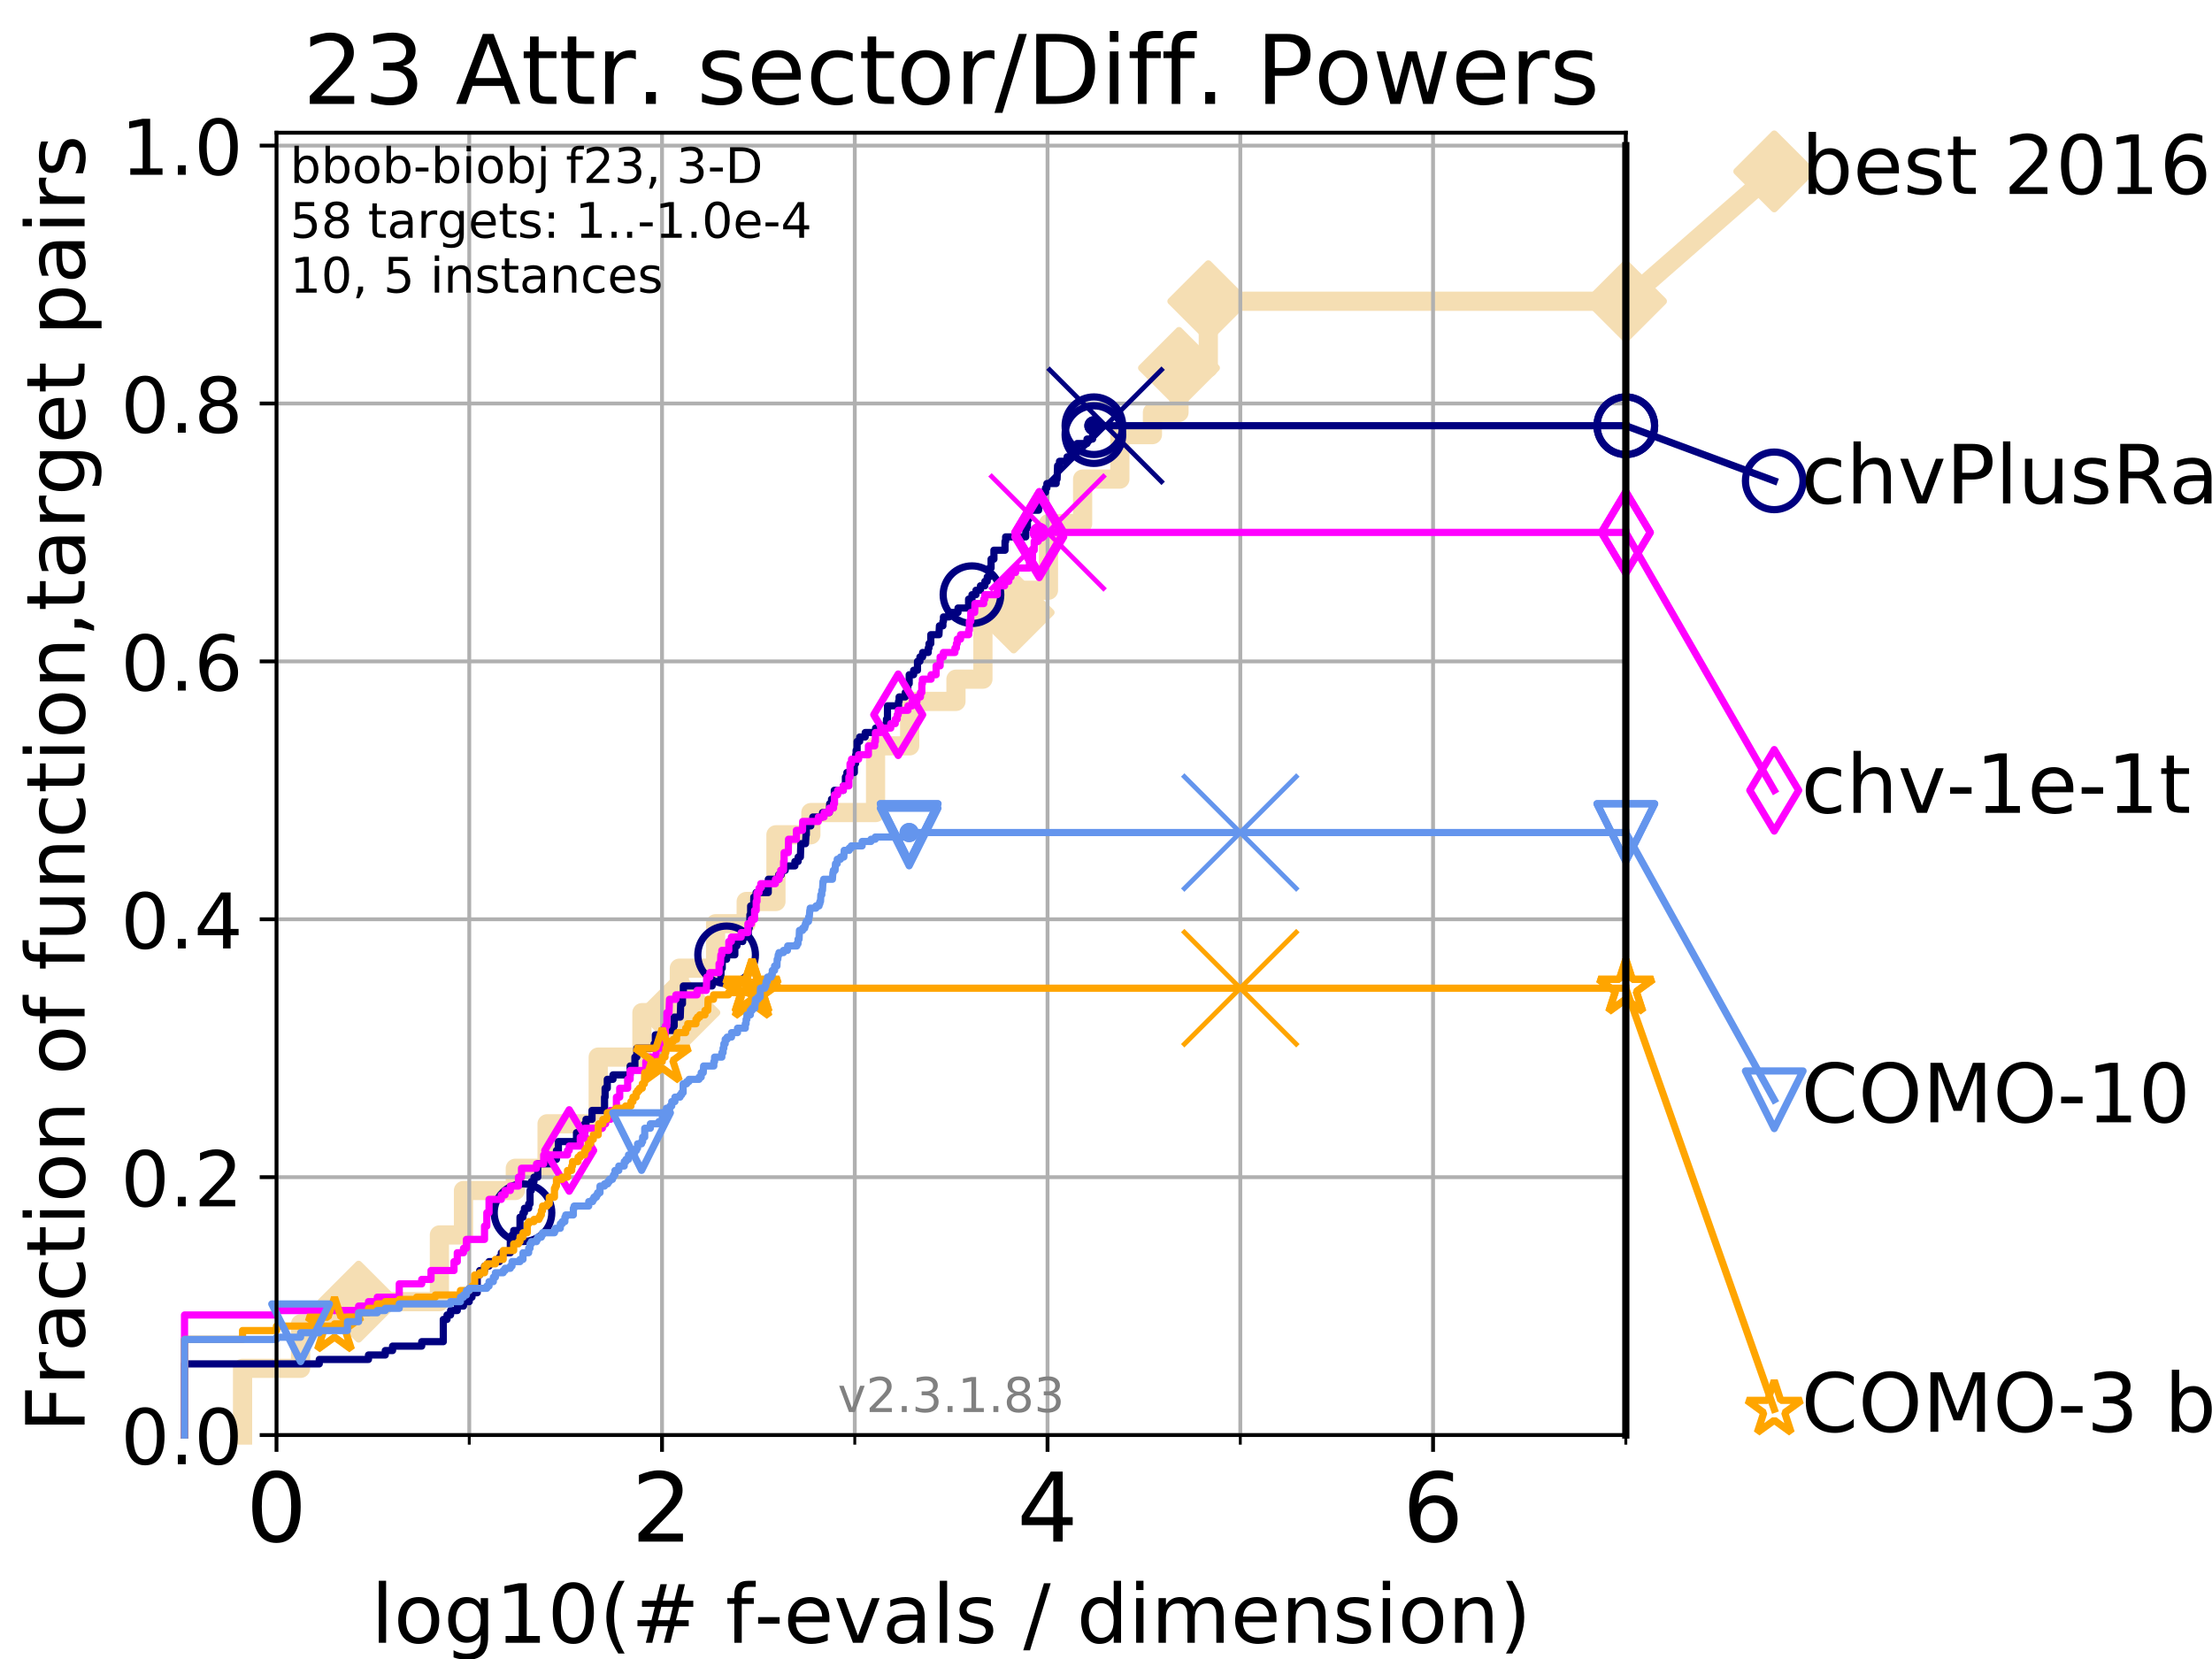 <?xml version="1.0" encoding="utf-8" standalone="no"?>
<!DOCTYPE svg PUBLIC "-//W3C//DTD SVG 1.1//EN"
  "http://www.w3.org/Graphics/SVG/1.1/DTD/svg11.dtd">
<!-- Created with matplotlib (https://matplotlib.org/) -->
<svg height="345.6pt" version="1.1" viewBox="0 0 460.8 345.6" width="460.8pt" xmlns="http://www.w3.org/2000/svg" xmlns:xlink="http://www.w3.org/1999/xlink">
 <defs>
  <style type="text/css">
*{stroke-linecap:butt;stroke-linejoin:round;}
  </style>
 </defs>
 <g id="figure_1">
  <g id="patch_1">
   <path d="M 0 345.6 
L 460.8 345.6 
L 460.8 0 
L 0 0 
z
" style="fill:#ffffff;"/>
  </g>
  <g id="axes_1">
   <g id="patch_2">
    <path d="M 57.6 298.944 
L 338.688 298.944 
L 338.688 27.648 
L 57.6 27.648 
z
" style="fill:#ffffff;"/>
   </g>
   <g id="line2d_1">
    <path d="M 50.529 298.944 
L 50.529 285.05 
L 62.617 285.05 
L 62.617 275.788 
L 74.705 275.788 
L 74.705 271.157 
L 91.535 271.157 
L 91.535 257.263 
L 96.552 257.263 
L 96.552 248.001 
L 107.348 248.001 
L 107.348 243.37 
L 113.966 243.37 
L 113.966 234.107 
L 124.62 234.107 
L 124.62 220.214 
L 133.726 220.214 
L 133.726 210.951 
L 141.521 210.951 
L 141.521 201.689 
L 149.074 201.689 
L 149.074 192.426 
L 155.446 192.426 
L 155.446 187.795 
L 161.645 187.795 
L 161.645 173.901 
L 168.914 173.901 
L 168.914 169.27 
L 182.394 169.27 
L 182.394 155.377 
L 189.503 155.377 
L 189.503 146.114 
L 199.144 146.114 
L 199.144 141.483 
L 204.76 141.483 
L 204.76 127.589 
L 211.164 127.589 
L 211.164 122.958 
L 218.415 122.958 
L 218.415 109.065 
L 225.531 109.065 
L 225.531 99.802 
L 233.289 99.802 
L 233.289 90.54 
L 240.075 90.54 
L 240.075 85.909 
L 245.606 85.909 
L 245.606 76.646 
L 251.711 76.646 
L 251.711 62.753 
L 338.688 62.753 
" style="fill:none;stroke:#f5deb3;stroke-linecap:square;stroke-width:4;"/>
   </g>
   <g id="line2d_2">
    <defs>
     <path d="M 0 7.778 
L 7.778 0 
L 0 -7.778 
L -7.778 0 
z
" id="m786a27f951" style="stroke:#f5deb3;stroke-linejoin:miter;stroke-width:1.5;"/>
    </defs>
    <g>
     <use style="fill:#f5deb3;stroke:#f5deb3;stroke-linejoin:miter;stroke-width:1.5;" x="74.705" xlink:href="#m786a27f951" y="271.157"/>
     <use style="fill:#f5deb3;stroke:#f5deb3;stroke-linejoin:miter;stroke-width:1.5;" x="141.521" xlink:href="#m786a27f951" y="210.951"/>
     <use style="fill:#f5deb3;stroke:#f5deb3;stroke-linejoin:miter;stroke-width:1.5;" x="211.164" xlink:href="#m786a27f951" y="127.589"/>
     <use style="fill:#f5deb3;stroke:#f5deb3;stroke-linejoin:miter;stroke-width:1.5;" x="245.606" xlink:href="#m786a27f951" y="76.646"/>
     <use style="fill:#f5deb3;stroke:#f5deb3;stroke-linejoin:miter;stroke-width:1.5;" x="251.711" xlink:href="#m786a27f951" y="62.753"/>
     <use style="fill:#f5deb3;stroke:#f5deb3;stroke-linejoin:miter;stroke-width:1.5;" x="338.688" xlink:href="#m786a27f951" y="62.753"/>
    </g>
   </g>
   <g id="line2d_3">
    <path style="fill:none;stroke:#f5deb3;stroke-linecap:square;stroke-width:4;"/>
    <g/>
   </g>
   <g id="line2d_4">
    <path d="M 338.688 62.753 
L 369.608 35.706 
" style="fill:none;stroke:#f5deb3;stroke-linecap:square;stroke-width:4;"/>
    <g>
     <use style="fill:#f5deb3;stroke:#f5deb3;stroke-linejoin:miter;stroke-width:1.5;" x="338.688" xlink:href="#m786a27f951" y="62.753"/>
     <use style="fill:#f5deb3;stroke:#f5deb3;stroke-linejoin:miter;stroke-width:1.5;" x="369.608" xlink:href="#m786a27f951" y="35.706"/>
    </g>
   </g>
   <g id="matplotlib.axis_1">
    <g id="xtick_1">
     <g id="line2d_5">
      <path clip-path="url(#p7e8949b36b)" d="M 57.6 298.944 
L 57.6 27.648 
" style="fill:none;stroke:#b0b0b0;stroke-linecap:square;stroke-width:0.8;"/>
     </g>
     <g id="line2d_6">
      <defs>
       <path d="M 0 0 
L 0 3.5 
" id="m9806d3b9c0" style="stroke:#000000;stroke-width:0.8;"/>
      </defs>
      <g>
       <use style="stroke:#000000;stroke-width:0.8;" x="57.6" xlink:href="#m9806d3b9c0" y="298.944"/>
      </g>
     </g>
     <g id="text_1">
      <!-- 0 -->
      <defs>
       <path d="M 31.781 66.406 
Q 24.172 66.406 20.328 58.906 
Q 16.5 51.422 16.5 36.375 
Q 16.5 21.391 20.328 13.891 
Q 24.172 6.391 31.781 6.391 
Q 39.453 6.391 43.281 13.891 
Q 47.125 21.391 47.125 36.375 
Q 47.125 51.422 43.281 58.906 
Q 39.453 66.406 31.781 66.406 
z
M 31.781 74.219 
Q 44.047 74.219 50.516 64.516 
Q 56.984 54.828 56.984 36.375 
Q 56.984 17.969 50.516 8.266 
Q 44.047 -1.422 31.781 -1.422 
Q 19.531 -1.422 13.062 8.266 
Q 6.594 17.969 6.594 36.375 
Q 6.594 54.828 13.062 64.516 
Q 19.531 74.219 31.781 74.219 
z
" id="DejaVuSans-48"/>
      </defs>
      <g transform="translate(51.237 321.141)scale(0.2 -0.2)">
       <use xlink:href="#DejaVuSans-48"/>
      </g>
     </g>
    </g>
    <g id="xtick_2">
     <g id="line2d_7">
      <path clip-path="url(#p7e8949b36b)" d="M 137.911 298.944 
L 137.911 27.648 
" style="fill:none;stroke:#b0b0b0;stroke-linecap:square;stroke-width:0.8;"/>
     </g>
     <g id="line2d_8">
      <g>
       <use style="stroke:#000000;stroke-width:0.8;" x="137.911" xlink:href="#m9806d3b9c0" y="298.944"/>
      </g>
     </g>
     <g id="text_2">
      <!-- 2 -->
      <defs>
       <path d="M 19.188 8.297 
L 53.609 8.297 
L 53.609 0 
L 7.328 0 
L 7.328 8.297 
Q 12.938 14.109 22.625 23.891 
Q 32.328 33.688 34.812 36.531 
Q 39.547 41.844 41.422 45.531 
Q 43.312 49.219 43.312 52.781 
Q 43.312 58.594 39.234 62.25 
Q 35.156 65.922 28.609 65.922 
Q 23.969 65.922 18.812 64.312 
Q 13.672 62.703 7.812 59.422 
L 7.812 69.391 
Q 13.766 71.781 18.938 73 
Q 24.125 74.219 28.422 74.219 
Q 39.75 74.219 46.484 68.547 
Q 53.219 62.891 53.219 53.422 
Q 53.219 48.922 51.531 44.891 
Q 49.859 40.875 45.406 35.406 
Q 44.188 33.984 37.641 27.219 
Q 31.109 20.453 19.188 8.297 
z
" id="DejaVuSans-50"/>
      </defs>
      <g transform="translate(131.548 321.141)scale(0.2 -0.2)">
       <use xlink:href="#DejaVuSans-50"/>
      </g>
     </g>
    </g>
    <g id="xtick_3">
     <g id="line2d_9">
      <path clip-path="url(#p7e8949b36b)" d="M 218.222 298.944 
L 218.222 27.648 
" style="fill:none;stroke:#b0b0b0;stroke-linecap:square;stroke-width:0.8;"/>
     </g>
     <g id="line2d_10">
      <g>
       <use style="stroke:#000000;stroke-width:0.8;" x="218.222" xlink:href="#m9806d3b9c0" y="298.944"/>
      </g>
     </g>
     <g id="text_3">
      <!-- 4 -->
      <defs>
       <path d="M 37.797 64.312 
L 12.891 25.391 
L 37.797 25.391 
z
M 35.203 72.906 
L 47.609 72.906 
L 47.609 25.391 
L 58.016 25.391 
L 58.016 17.188 
L 47.609 17.188 
L 47.609 0 
L 37.797 0 
L 37.797 17.188 
L 4.891 17.188 
L 4.891 26.703 
z
" id="DejaVuSans-52"/>
      </defs>
      <g transform="translate(211.859 321.141)scale(0.2 -0.2)">
       <use xlink:href="#DejaVuSans-52"/>
      </g>
     </g>
    </g>
    <g id="xtick_4">
     <g id="line2d_11">
      <path clip-path="url(#p7e8949b36b)" d="M 298.533 298.944 
L 298.533 27.648 
" style="fill:none;stroke:#b0b0b0;stroke-linecap:square;stroke-width:0.8;"/>
     </g>
     <g id="line2d_12">
      <g>
       <use style="stroke:#000000;stroke-width:0.8;" x="298.533" xlink:href="#m9806d3b9c0" y="298.944"/>
      </g>
     </g>
     <g id="text_4">
      <!-- 6 -->
      <defs>
       <path d="M 33.016 40.375 
Q 26.375 40.375 22.484 35.828 
Q 18.609 31.297 18.609 23.391 
Q 18.609 15.531 22.484 10.953 
Q 26.375 6.391 33.016 6.391 
Q 39.656 6.391 43.531 10.953 
Q 47.406 15.531 47.406 23.391 
Q 47.406 31.297 43.531 35.828 
Q 39.656 40.375 33.016 40.375 
z
M 52.594 71.297 
L 52.594 62.312 
Q 48.875 64.062 45.094 64.984 
Q 41.312 65.922 37.594 65.922 
Q 27.828 65.922 22.672 59.328 
Q 17.531 52.734 16.797 39.406 
Q 19.672 43.656 24.016 45.922 
Q 28.375 48.188 33.594 48.188 
Q 44.578 48.188 50.953 41.516 
Q 57.328 34.859 57.328 23.391 
Q 57.328 12.156 50.688 5.359 
Q 44.047 -1.422 33.016 -1.422 
Q 20.359 -1.422 13.672 8.266 
Q 6.984 17.969 6.984 36.375 
Q 6.984 53.656 15.188 63.938 
Q 23.391 74.219 37.203 74.219 
Q 40.922 74.219 44.703 73.484 
Q 48.484 72.75 52.594 71.297 
z
" id="DejaVuSans-54"/>
      </defs>
      <g transform="translate(292.17 321.141)scale(0.2 -0.2)">
       <use xlink:href="#DejaVuSans-54"/>
      </g>
     </g>
    </g>
    <g id="xtick_5">
     <g id="line2d_13">
      <path clip-path="url(#p7e8949b36b)" d="M 97.755 298.944 
L 97.755 27.648 
" style="fill:none;stroke:#b0b0b0;stroke-linecap:square;stroke-width:0.8;"/>
     </g>
     <g id="line2d_14">
      <defs>
       <path d="M 0 0 
L 0 2 
" id="mffea4ec54b" style="stroke:#000000;stroke-width:0.6;"/>
      </defs>
      <g>
       <use style="stroke:#000000;stroke-width:0.6;" x="97.755" xlink:href="#mffea4ec54b" y="298.944"/>
      </g>
     </g>
    </g>
    <g id="xtick_6">
     <g id="line2d_15">
      <path clip-path="url(#p7e8949b36b)" d="M 178.066 298.944 
L 178.066 27.648 
" style="fill:none;stroke:#b0b0b0;stroke-linecap:square;stroke-width:0.8;"/>
     </g>
     <g id="line2d_16">
      <g>
       <use style="stroke:#000000;stroke-width:0.6;" x="178.066" xlink:href="#mffea4ec54b" y="298.944"/>
      </g>
     </g>
    </g>
    <g id="xtick_7">
     <g id="line2d_17">
      <path clip-path="url(#p7e8949b36b)" d="M 258.377 298.944 
L 258.377 27.648 
" style="fill:none;stroke:#b0b0b0;stroke-linecap:square;stroke-width:0.8;"/>
     </g>
     <g id="line2d_18">
      <g>
       <use style="stroke:#000000;stroke-width:0.6;" x="258.377" xlink:href="#mffea4ec54b" y="298.944"/>
      </g>
     </g>
    </g>
    <g id="xtick_8">
     <g id="line2d_19">
      <path clip-path="url(#p7e8949b36b)" d="M 338.688 298.944 
L 338.688 27.648 
" style="fill:none;stroke:#b0b0b0;stroke-linecap:square;stroke-width:0.8;"/>
     </g>
     <g id="line2d_20">
      <g>
       <use style="stroke:#000000;stroke-width:0.6;" x="338.688" xlink:href="#mffea4ec54b" y="298.944"/>
      </g>
     </g>
    </g>
    <g id="text_5">
     <!-- log10(# f-evals / dimension) -->
     <defs>
      <path d="M 9.422 75.984 
L 18.406 75.984 
L 18.406 0 
L 9.422 0 
z
" id="DejaVuSans-108"/>
      <path d="M 30.609 48.391 
Q 23.391 48.391 19.188 42.75 
Q 14.984 37.109 14.984 27.297 
Q 14.984 17.484 19.156 11.844 
Q 23.344 6.203 30.609 6.203 
Q 37.797 6.203 41.984 11.859 
Q 46.188 17.531 46.188 27.297 
Q 46.188 37.016 41.984 42.703 
Q 37.797 48.391 30.609 48.391 
z
M 30.609 56 
Q 42.328 56 49.016 48.375 
Q 55.719 40.766 55.719 27.297 
Q 55.719 13.875 49.016 6.219 
Q 42.328 -1.422 30.609 -1.422 
Q 18.844 -1.422 12.172 6.219 
Q 5.516 13.875 5.516 27.297 
Q 5.516 40.766 12.172 48.375 
Q 18.844 56 30.609 56 
z
" id="DejaVuSans-111"/>
      <path d="M 45.406 27.984 
Q 45.406 37.75 41.375 43.109 
Q 37.359 48.484 30.078 48.484 
Q 22.859 48.484 18.828 43.109 
Q 14.797 37.75 14.797 27.984 
Q 14.797 18.266 18.828 12.891 
Q 22.859 7.516 30.078 7.516 
Q 37.359 7.516 41.375 12.891 
Q 45.406 18.266 45.406 27.984 
z
M 54.391 6.781 
Q 54.391 -7.172 48.188 -13.984 
Q 42 -20.797 29.203 -20.797 
Q 24.469 -20.797 20.266 -20.094 
Q 16.062 -19.391 12.109 -17.922 
L 12.109 -9.188 
Q 16.062 -11.328 19.922 -12.344 
Q 23.781 -13.375 27.781 -13.375 
Q 36.625 -13.375 41.016 -8.766 
Q 45.406 -4.156 45.406 5.172 
L 45.406 9.625 
Q 42.625 4.781 38.281 2.391 
Q 33.938 0 27.875 0 
Q 17.828 0 11.672 7.656 
Q 5.516 15.328 5.516 27.984 
Q 5.516 40.672 11.672 48.328 
Q 17.828 56 27.875 56 
Q 33.938 56 38.281 53.609 
Q 42.625 51.219 45.406 46.391 
L 45.406 54.688 
L 54.391 54.688 
z
" id="DejaVuSans-103"/>
      <path d="M 12.406 8.297 
L 28.516 8.297 
L 28.516 63.922 
L 10.984 60.406 
L 10.984 69.391 
L 28.422 72.906 
L 38.281 72.906 
L 38.281 8.297 
L 54.391 8.297 
L 54.391 0 
L 12.406 0 
z
" id="DejaVuSans-49"/>
      <path d="M 31 75.875 
Q 24.469 64.656 21.281 53.656 
Q 18.109 42.672 18.109 31.391 
Q 18.109 20.125 21.312 9.062 
Q 24.516 -2 31 -13.188 
L 23.188 -13.188 
Q 15.875 -1.703 12.234 9.375 
Q 8.594 20.453 8.594 31.391 
Q 8.594 42.281 12.203 53.312 
Q 15.828 64.359 23.188 75.875 
z
" id="DejaVuSans-40"/>
      <path d="M 51.125 44 
L 36.922 44 
L 32.812 27.688 
L 47.125 27.688 
z
M 43.797 71.781 
L 38.719 51.516 
L 52.984 51.516 
L 58.109 71.781 
L 65.922 71.781 
L 60.891 51.516 
L 76.125 51.516 
L 76.125 44 
L 58.984 44 
L 54.984 27.688 
L 70.516 27.688 
L 70.516 20.219 
L 53.078 20.219 
L 48 0 
L 40.188 0 
L 45.219 20.219 
L 30.906 20.219 
L 25.875 0 
L 18.016 0 
L 23.094 20.219 
L 7.719 20.219 
L 7.719 27.688 
L 24.906 27.688 
L 29 44 
L 13.281 44 
L 13.281 51.516 
L 30.906 51.516 
L 35.891 71.781 
z
" id="DejaVuSans-35"/>
      <path id="DejaVuSans-32"/>
      <path d="M 37.109 75.984 
L 37.109 68.5 
L 28.516 68.5 
Q 23.688 68.5 21.797 66.547 
Q 19.922 64.594 19.922 59.516 
L 19.922 54.688 
L 34.719 54.688 
L 34.719 47.703 
L 19.922 47.703 
L 19.922 0 
L 10.891 0 
L 10.891 47.703 
L 2.297 47.703 
L 2.297 54.688 
L 10.891 54.688 
L 10.891 58.5 
Q 10.891 67.625 15.141 71.797 
Q 19.391 75.984 28.609 75.984 
z
" id="DejaVuSans-102"/>
      <path d="M 4.891 31.391 
L 31.203 31.391 
L 31.203 23.391 
L 4.891 23.391 
z
" id="DejaVuSans-45"/>
      <path d="M 56.203 29.594 
L 56.203 25.203 
L 14.891 25.203 
Q 15.484 15.922 20.484 11.062 
Q 25.484 6.203 34.422 6.203 
Q 39.594 6.203 44.453 7.469 
Q 49.312 8.734 54.109 11.281 
L 54.109 2.781 
Q 49.266 0.734 44.188 -0.344 
Q 39.109 -1.422 33.891 -1.422 
Q 20.797 -1.422 13.156 6.188 
Q 5.516 13.812 5.516 26.812 
Q 5.516 40.234 12.766 48.109 
Q 20.016 56 32.328 56 
Q 43.359 56 49.781 48.891 
Q 56.203 41.797 56.203 29.594 
z
M 47.219 32.234 
Q 47.125 39.594 43.094 43.984 
Q 39.062 48.391 32.422 48.391 
Q 24.906 48.391 20.391 44.141 
Q 15.875 39.891 15.188 32.172 
z
" id="DejaVuSans-101"/>
      <path d="M 2.984 54.688 
L 12.5 54.688 
L 29.594 8.797 
L 46.688 54.688 
L 56.203 54.688 
L 35.688 0 
L 23.484 0 
z
" id="DejaVuSans-118"/>
      <path d="M 34.281 27.484 
Q 23.391 27.484 19.188 25 
Q 14.984 22.516 14.984 16.5 
Q 14.984 11.719 18.141 8.906 
Q 21.297 6.109 26.703 6.109 
Q 34.188 6.109 38.703 11.406 
Q 43.219 16.703 43.219 25.484 
L 43.219 27.484 
z
M 52.203 31.203 
L 52.203 0 
L 43.219 0 
L 43.219 8.297 
Q 40.141 3.328 35.547 0.953 
Q 30.953 -1.422 24.312 -1.422 
Q 15.922 -1.422 10.953 3.297 
Q 6 8.016 6 15.922 
Q 6 25.141 12.172 29.828 
Q 18.359 34.516 30.609 34.516 
L 43.219 34.516 
L 43.219 35.406 
Q 43.219 41.609 39.141 45 
Q 35.062 48.391 27.688 48.391 
Q 23 48.391 18.547 47.266 
Q 14.109 46.141 10.016 43.891 
L 10.016 52.203 
Q 14.938 54.109 19.578 55.047 
Q 24.219 56 28.609 56 
Q 40.484 56 46.344 49.844 
Q 52.203 43.703 52.203 31.203 
z
" id="DejaVuSans-97"/>
      <path d="M 44.281 53.078 
L 44.281 44.578 
Q 40.484 46.531 36.375 47.5 
Q 32.281 48.484 27.875 48.484 
Q 21.188 48.484 17.844 46.438 
Q 14.5 44.391 14.5 40.281 
Q 14.5 37.156 16.891 35.375 
Q 19.281 33.594 26.516 31.984 
L 29.594 31.297 
Q 39.156 29.25 43.188 25.516 
Q 47.219 21.781 47.219 15.094 
Q 47.219 7.469 41.188 3.016 
Q 35.156 -1.422 24.609 -1.422 
Q 20.219 -1.422 15.453 -0.562 
Q 10.688 0.297 5.422 2 
L 5.422 11.281 
Q 10.406 8.688 15.234 7.391 
Q 20.062 6.109 24.812 6.109 
Q 31.156 6.109 34.562 8.281 
Q 37.984 10.453 37.984 14.406 
Q 37.984 18.062 35.516 20.016 
Q 33.062 21.969 24.703 23.781 
L 21.578 24.516 
Q 13.234 26.266 9.516 29.906 
Q 5.812 33.547 5.812 39.891 
Q 5.812 47.609 11.281 51.797 
Q 16.75 56 26.812 56 
Q 31.781 56 36.172 55.266 
Q 40.578 54.547 44.281 53.078 
z
" id="DejaVuSans-115"/>
      <path d="M 25.391 72.906 
L 33.688 72.906 
L 8.297 -9.281 
L 0 -9.281 
z
" id="DejaVuSans-47"/>
      <path d="M 45.406 46.391 
L 45.406 75.984 
L 54.391 75.984 
L 54.391 0 
L 45.406 0 
L 45.406 8.203 
Q 42.578 3.328 38.25 0.953 
Q 33.938 -1.422 27.875 -1.422 
Q 17.969 -1.422 11.734 6.484 
Q 5.516 14.406 5.516 27.297 
Q 5.516 40.188 11.734 48.094 
Q 17.969 56 27.875 56 
Q 33.938 56 38.25 53.625 
Q 42.578 51.266 45.406 46.391 
z
M 14.797 27.297 
Q 14.797 17.391 18.875 11.75 
Q 22.953 6.109 30.078 6.109 
Q 37.203 6.109 41.297 11.75 
Q 45.406 17.391 45.406 27.297 
Q 45.406 37.203 41.297 42.844 
Q 37.203 48.484 30.078 48.484 
Q 22.953 48.484 18.875 42.844 
Q 14.797 37.203 14.797 27.297 
z
" id="DejaVuSans-100"/>
      <path d="M 9.422 54.688 
L 18.406 54.688 
L 18.406 0 
L 9.422 0 
z
M 9.422 75.984 
L 18.406 75.984 
L 18.406 64.594 
L 9.422 64.594 
z
" id="DejaVuSans-105"/>
      <path d="M 52 44.188 
Q 55.375 50.25 60.062 53.125 
Q 64.75 56 71.094 56 
Q 79.641 56 84.281 50.016 
Q 88.922 44.047 88.922 33.016 
L 88.922 0 
L 79.891 0 
L 79.891 32.719 
Q 79.891 40.578 77.094 44.375 
Q 74.312 48.188 68.609 48.188 
Q 61.625 48.188 57.562 43.547 
Q 53.516 38.922 53.516 30.906 
L 53.516 0 
L 44.484 0 
L 44.484 32.719 
Q 44.484 40.625 41.703 44.406 
Q 38.922 48.188 33.109 48.188 
Q 26.219 48.188 22.156 43.531 
Q 18.109 38.875 18.109 30.906 
L 18.109 0 
L 9.078 0 
L 9.078 54.688 
L 18.109 54.688 
L 18.109 46.188 
Q 21.188 51.219 25.484 53.609 
Q 29.781 56 35.688 56 
Q 41.656 56 45.828 52.969 
Q 50 49.953 52 44.188 
z
" id="DejaVuSans-109"/>
      <path d="M 54.891 33.016 
L 54.891 0 
L 45.906 0 
L 45.906 32.719 
Q 45.906 40.484 42.875 44.328 
Q 39.844 48.188 33.797 48.188 
Q 26.516 48.188 22.312 43.547 
Q 18.109 38.922 18.109 30.906 
L 18.109 0 
L 9.078 0 
L 9.078 54.688 
L 18.109 54.688 
L 18.109 46.188 
Q 21.344 51.125 25.703 53.562 
Q 30.078 56 35.797 56 
Q 45.219 56 50.047 50.172 
Q 54.891 44.344 54.891 33.016 
z
" id="DejaVuSans-110"/>
      <path d="M 8.016 75.875 
L 15.828 75.875 
Q 23.141 64.359 26.781 53.312 
Q 30.422 42.281 30.422 31.391 
Q 30.422 20.453 26.781 9.375 
Q 23.141 -1.703 15.828 -13.188 
L 8.016 -13.188 
Q 14.5 -2 17.703 9.062 
Q 20.906 20.125 20.906 31.391 
Q 20.906 42.672 17.703 53.656 
Q 14.5 64.656 8.016 75.875 
z
" id="DejaVuSans-41"/>
     </defs>
     <g transform="translate(77.303 342.218)scale(0.17 -0.17)">
      <use xlink:href="#DejaVuSans-108"/>
      <use x="27.783" xlink:href="#DejaVuSans-111"/>
      <use x="88.965" xlink:href="#DejaVuSans-103"/>
      <use x="152.441" xlink:href="#DejaVuSans-49"/>
      <use x="216.064" xlink:href="#DejaVuSans-48"/>
      <use x="279.688" xlink:href="#DejaVuSans-40"/>
      <use x="318.701" xlink:href="#DejaVuSans-35"/>
      <use x="402.49" xlink:href="#DejaVuSans-32"/>
      <use x="434.277" xlink:href="#DejaVuSans-102"/>
      <use x="469.404" xlink:href="#DejaVuSans-45"/>
      <use x="505.488" xlink:href="#DejaVuSans-101"/>
      <use x="567.012" xlink:href="#DejaVuSans-118"/>
      <use x="626.191" xlink:href="#DejaVuSans-97"/>
      <use x="687.471" xlink:href="#DejaVuSans-108"/>
      <use x="715.254" xlink:href="#DejaVuSans-115"/>
      <use x="767.354" xlink:href="#DejaVuSans-32"/>
      <use x="799.141" xlink:href="#DejaVuSans-47"/>
      <use x="832.832" xlink:href="#DejaVuSans-32"/>
      <use x="864.619" xlink:href="#DejaVuSans-100"/>
      <use x="928.096" xlink:href="#DejaVuSans-105"/>
      <use x="955.879" xlink:href="#DejaVuSans-109"/>
      <use x="1053.291" xlink:href="#DejaVuSans-101"/>
      <use x="1114.814" xlink:href="#DejaVuSans-110"/>
      <use x="1178.193" xlink:href="#DejaVuSans-115"/>
      <use x="1230.293" xlink:href="#DejaVuSans-105"/>
      <use x="1258.076" xlink:href="#DejaVuSans-111"/>
      <use x="1319.258" xlink:href="#DejaVuSans-110"/>
      <use x="1382.637" xlink:href="#DejaVuSans-41"/>
     </g>
    </g>
   </g>
   <g id="matplotlib.axis_2">
    <g id="ytick_1">
     <g id="line2d_21">
      <path clip-path="url(#p7e8949b36b)" d="M 57.6 298.944 
L 338.688 298.944 
" style="fill:none;stroke:#b0b0b0;stroke-linecap:square;stroke-width:0.8;"/>
     </g>
     <g id="line2d_22">
      <defs>
       <path d="M 0 0 
L -3.5 0 
" id="m2df0785240" style="stroke:#000000;stroke-width:0.8;"/>
      </defs>
      <g>
       <use style="stroke:#000000;stroke-width:0.8;" x="57.6" xlink:href="#m2df0785240" y="298.944"/>
      </g>
     </g>
     <g id="text_6">
      <!-- 0.0 -->
      <defs>
       <path d="M 10.688 12.406 
L 21 12.406 
L 21 0 
L 10.688 0 
z
" id="DejaVuSans-46"/>
      </defs>
      <g transform="translate(25.155 305.023)scale(0.16 -0.16)">
       <use xlink:href="#DejaVuSans-48"/>
       <use x="63.623" xlink:href="#DejaVuSans-46"/>
       <use x="95.41" xlink:href="#DejaVuSans-48"/>
      </g>
     </g>
    </g>
    <g id="ytick_2">
     <g id="line2d_23">
      <path clip-path="url(#p7e8949b36b)" d="M 57.6 245.222 
L 338.688 245.222 
" style="fill:none;stroke:#b0b0b0;stroke-linecap:square;stroke-width:0.8;"/>
     </g>
     <g id="line2d_24">
      <g>
       <use style="stroke:#000000;stroke-width:0.8;" x="57.6" xlink:href="#m2df0785240" y="245.222"/>
      </g>
     </g>
     <g id="text_7">
      <!-- 0.2 -->
      <g transform="translate(25.155 251.301)scale(0.16 -0.16)">
       <use xlink:href="#DejaVuSans-48"/>
       <use x="63.623" xlink:href="#DejaVuSans-46"/>
       <use x="95.41" xlink:href="#DejaVuSans-50"/>
      </g>
     </g>
    </g>
    <g id="ytick_3">
     <g id="line2d_25">
      <path clip-path="url(#p7e8949b36b)" d="M 57.6 191.5 
L 338.688 191.5 
" style="fill:none;stroke:#b0b0b0;stroke-linecap:square;stroke-width:0.8;"/>
     </g>
     <g id="line2d_26">
      <g>
       <use style="stroke:#000000;stroke-width:0.8;" x="57.6" xlink:href="#m2df0785240" y="191.5"/>
      </g>
     </g>
     <g id="text_8">
      <!-- 0.4 -->
      <g transform="translate(25.155 197.579)scale(0.16 -0.16)">
       <use xlink:href="#DejaVuSans-48"/>
       <use x="63.623" xlink:href="#DejaVuSans-46"/>
       <use x="95.41" xlink:href="#DejaVuSans-52"/>
      </g>
     </g>
    </g>
    <g id="ytick_4">
     <g id="line2d_27">
      <path clip-path="url(#p7e8949b36b)" d="M 57.6 137.778 
L 338.688 137.778 
" style="fill:none;stroke:#b0b0b0;stroke-linecap:square;stroke-width:0.8;"/>
     </g>
     <g id="line2d_28">
      <g>
       <use style="stroke:#000000;stroke-width:0.8;" x="57.6" xlink:href="#m2df0785240" y="137.778"/>
      </g>
     </g>
     <g id="text_9">
      <!-- 0.6 -->
      <g transform="translate(25.155 143.857)scale(0.16 -0.16)">
       <use xlink:href="#DejaVuSans-48"/>
       <use x="63.623" xlink:href="#DejaVuSans-46"/>
       <use x="95.41" xlink:href="#DejaVuSans-54"/>
      </g>
     </g>
    </g>
    <g id="ytick_5">
     <g id="line2d_29">
      <path clip-path="url(#p7e8949b36b)" d="M 57.6 84.056 
L 338.688 84.056 
" style="fill:none;stroke:#b0b0b0;stroke-linecap:square;stroke-width:0.8;"/>
     </g>
     <g id="line2d_30">
      <g>
       <use style="stroke:#000000;stroke-width:0.8;" x="57.6" xlink:href="#m2df0785240" y="84.056"/>
      </g>
     </g>
     <g id="text_10">
      <!-- 0.8 -->
      <defs>
       <path d="M 31.781 34.625 
Q 24.75 34.625 20.719 30.859 
Q 16.703 27.094 16.703 20.516 
Q 16.703 13.922 20.719 10.156 
Q 24.75 6.391 31.781 6.391 
Q 38.812 6.391 42.859 10.172 
Q 46.922 13.969 46.922 20.516 
Q 46.922 27.094 42.891 30.859 
Q 38.875 34.625 31.781 34.625 
z
M 21.922 38.812 
Q 15.578 40.375 12.031 44.719 
Q 8.5 49.078 8.5 55.328 
Q 8.5 64.062 14.719 69.141 
Q 20.953 74.219 31.781 74.219 
Q 42.672 74.219 48.875 69.141 
Q 55.078 64.062 55.078 55.328 
Q 55.078 49.078 51.531 44.719 
Q 48 40.375 41.703 38.812 
Q 48.828 37.156 52.797 32.312 
Q 56.781 27.484 56.781 20.516 
Q 56.781 9.906 50.312 4.234 
Q 43.844 -1.422 31.781 -1.422 
Q 19.734 -1.422 13.25 4.234 
Q 6.781 9.906 6.781 20.516 
Q 6.781 27.484 10.781 32.312 
Q 14.797 37.156 21.922 38.812 
z
M 18.312 54.391 
Q 18.312 48.734 21.844 45.562 
Q 25.391 42.391 31.781 42.391 
Q 38.141 42.391 41.719 45.562 
Q 45.312 48.734 45.312 54.391 
Q 45.312 60.062 41.719 63.234 
Q 38.141 66.406 31.781 66.406 
Q 25.391 66.406 21.844 63.234 
Q 18.312 60.062 18.312 54.391 
z
" id="DejaVuSans-56"/>
      </defs>
      <g transform="translate(25.155 90.135)scale(0.16 -0.16)">
       <use xlink:href="#DejaVuSans-48"/>
       <use x="63.623" xlink:href="#DejaVuSans-46"/>
       <use x="95.41" xlink:href="#DejaVuSans-56"/>
      </g>
     </g>
    </g>
    <g id="ytick_6">
     <g id="line2d_31">
      <path clip-path="url(#p7e8949b36b)" d="M 57.6 30.334 
L 338.688 30.334 
" style="fill:none;stroke:#b0b0b0;stroke-linecap:square;stroke-width:0.8;"/>
     </g>
     <g id="line2d_32">
      <g>
       <use style="stroke:#000000;stroke-width:0.8;" x="57.6" xlink:href="#m2df0785240" y="30.334"/>
      </g>
     </g>
     <g id="text_11">
      <!-- 1.0 -->
      <g transform="translate(25.155 36.413)scale(0.16 -0.16)">
       <use xlink:href="#DejaVuSans-49"/>
       <use x="63.623" xlink:href="#DejaVuSans-46"/>
       <use x="95.41" xlink:href="#DejaVuSans-48"/>
      </g>
     </g>
    </g>
    <g id="text_12">
     <!-- Fraction of function,target pairs -->
     <defs>
      <path d="M 9.812 72.906 
L 51.703 72.906 
L 51.703 64.594 
L 19.672 64.594 
L 19.672 43.109 
L 48.578 43.109 
L 48.578 34.812 
L 19.672 34.812 
L 19.672 0 
L 9.812 0 
z
" id="DejaVuSans-70"/>
      <path d="M 41.109 46.297 
Q 39.594 47.172 37.812 47.578 
Q 36.031 48 33.891 48 
Q 26.266 48 22.188 43.047 
Q 18.109 38.094 18.109 28.812 
L 18.109 0 
L 9.078 0 
L 9.078 54.688 
L 18.109 54.688 
L 18.109 46.188 
Q 20.953 51.172 25.484 53.578 
Q 30.031 56 36.531 56 
Q 37.453 56 38.578 55.875 
Q 39.703 55.766 41.062 55.516 
z
" id="DejaVuSans-114"/>
      <path d="M 48.781 52.594 
L 48.781 44.188 
Q 44.969 46.297 41.141 47.344 
Q 37.312 48.391 33.406 48.391 
Q 24.656 48.391 19.812 42.844 
Q 14.984 37.312 14.984 27.297 
Q 14.984 17.281 19.812 11.734 
Q 24.656 6.203 33.406 6.203 
Q 37.312 6.203 41.141 7.25 
Q 44.969 8.297 48.781 10.406 
L 48.781 2.094 
Q 45.016 0.344 40.984 -0.531 
Q 36.969 -1.422 32.422 -1.422 
Q 20.062 -1.422 12.781 6.344 
Q 5.516 14.109 5.516 27.297 
Q 5.516 40.672 12.859 48.328 
Q 20.219 56 33.016 56 
Q 37.156 56 41.109 55.141 
Q 45.062 54.297 48.781 52.594 
z
" id="DejaVuSans-99"/>
      <path d="M 18.312 70.219 
L 18.312 54.688 
L 36.812 54.688 
L 36.812 47.703 
L 18.312 47.703 
L 18.312 18.016 
Q 18.312 11.328 20.141 9.422 
Q 21.969 7.516 27.594 7.516 
L 36.812 7.516 
L 36.812 0 
L 27.594 0 
Q 17.188 0 13.234 3.875 
Q 9.281 7.766 9.281 18.016 
L 9.281 47.703 
L 2.688 47.703 
L 2.688 54.688 
L 9.281 54.688 
L 9.281 70.219 
z
" id="DejaVuSans-116"/>
      <path d="M 8.5 21.578 
L 8.5 54.688 
L 17.484 54.688 
L 17.484 21.922 
Q 17.484 14.156 20.5 10.266 
Q 23.531 6.391 29.594 6.391 
Q 36.859 6.391 41.078 11.031 
Q 45.312 15.672 45.312 23.688 
L 45.312 54.688 
L 54.297 54.688 
L 54.297 0 
L 45.312 0 
L 45.312 8.406 
Q 42.047 3.422 37.719 1 
Q 33.406 -1.422 27.688 -1.422 
Q 18.266 -1.422 13.375 4.438 
Q 8.5 10.297 8.5 21.578 
z
M 31.109 56 
z
" id="DejaVuSans-117"/>
      <path d="M 11.719 12.406 
L 22.016 12.406 
L 22.016 4 
L 14.016 -11.625 
L 7.719 -11.625 
L 11.719 4 
z
" id="DejaVuSans-44"/>
      <path d="M 18.109 8.203 
L 18.109 -20.797 
L 9.078 -20.797 
L 9.078 54.688 
L 18.109 54.688 
L 18.109 46.391 
Q 20.953 51.266 25.266 53.625 
Q 29.594 56 35.594 56 
Q 45.562 56 51.781 48.094 
Q 58.016 40.188 58.016 27.297 
Q 58.016 14.406 51.781 6.484 
Q 45.562 -1.422 35.594 -1.422 
Q 29.594 -1.422 25.266 0.953 
Q 20.953 3.328 18.109 8.203 
z
M 48.688 27.297 
Q 48.688 37.203 44.609 42.844 
Q 40.531 48.484 33.406 48.484 
Q 26.266 48.484 22.188 42.844 
Q 18.109 37.203 18.109 27.297 
Q 18.109 17.391 22.188 11.75 
Q 26.266 6.109 33.406 6.109 
Q 40.531 6.109 44.609 11.75 
Q 48.688 17.391 48.688 27.297 
z
" id="DejaVuSans-112"/>
     </defs>
     <g transform="translate(17.62 298.435)rotate(-90)scale(0.17 -0.17)">
      <use xlink:href="#DejaVuSans-70"/>
      <use x="57.41" xlink:href="#DejaVuSans-114"/>
      <use x="98.523" xlink:href="#DejaVuSans-97"/>
      <use x="159.803" xlink:href="#DejaVuSans-99"/>
      <use x="214.783" xlink:href="#DejaVuSans-116"/>
      <use x="253.992" xlink:href="#DejaVuSans-105"/>
      <use x="281.775" xlink:href="#DejaVuSans-111"/>
      <use x="342.957" xlink:href="#DejaVuSans-110"/>
      <use x="406.336" xlink:href="#DejaVuSans-32"/>
      <use x="438.123" xlink:href="#DejaVuSans-111"/>
      <use x="499.305" xlink:href="#DejaVuSans-102"/>
      <use x="534.51" xlink:href="#DejaVuSans-32"/>
      <use x="566.297" xlink:href="#DejaVuSans-102"/>
      <use x="601.502" xlink:href="#DejaVuSans-117"/>
      <use x="664.881" xlink:href="#DejaVuSans-110"/>
      <use x="728.26" xlink:href="#DejaVuSans-99"/>
      <use x="783.24" xlink:href="#DejaVuSans-116"/>
      <use x="822.449" xlink:href="#DejaVuSans-105"/>
      <use x="850.232" xlink:href="#DejaVuSans-111"/>
      <use x="911.414" xlink:href="#DejaVuSans-110"/>
      <use x="974.793" xlink:href="#DejaVuSans-44"/>
      <use x="1006.58" xlink:href="#DejaVuSans-116"/>
      <use x="1045.789" xlink:href="#DejaVuSans-97"/>
      <use x="1107.068" xlink:href="#DejaVuSans-114"/>
      <use x="1148.166" xlink:href="#DejaVuSans-103"/>
      <use x="1211.643" xlink:href="#DejaVuSans-101"/>
      <use x="1273.166" xlink:href="#DejaVuSans-116"/>
      <use x="1312.375" xlink:href="#DejaVuSans-32"/>
      <use x="1344.162" xlink:href="#DejaVuSans-112"/>
      <use x="1407.639" xlink:href="#DejaVuSans-97"/>
      <use x="1468.918" xlink:href="#DejaVuSans-105"/>
      <use x="1496.701" xlink:href="#DejaVuSans-114"/>
      <use x="1537.814" xlink:href="#DejaVuSans-115"/>
     </g>
    </g>
   </g>
   <g id="line2d_33">
    <defs>
     <path d="M 0 1.5 
C 0.398 1.5 0.779 1.342 1.061 1.061 
C 1.342 0.779 1.5 0.398 1.5 0 
C 1.5 -0.398 1.342 -0.779 1.061 -1.061 
C 0.779 -1.342 0.398 -1.5 0 -1.5 
C -0.398 -1.5 -0.779 -1.342 -1.061 -1.061 
C -1.342 -0.779 -1.5 -0.398 -1.5 0 
C -1.5 0.398 -1.342 0.779 -1.061 1.061 
C -0.779 1.342 -0.398 1.5 0 1.5 
z
" id="mf845c94046" style="stroke:#f5deb3;"/>
    </defs>
    <g>
     <use style="fill:#f5deb3;stroke:#f5deb3;" x="251.711" xlink:href="#mf845c94046" y="62.753"/>
     <use style="fill:#f5deb3;stroke:#f5deb3;" x="251.711" xlink:href="#mf845c94046" y="62.753"/>
    </g>
   </g>
   <g id="line2d_34">
    <defs>
     <path d="M 0 1.5 
C 0.398 1.5 0.779 1.342 1.061 1.061 
C 1.342 0.779 1.5 0.398 1.5 0 
C 1.5 -0.398 1.342 -0.779 1.061 -1.061 
C 0.779 -1.342 0.398 -1.5 0 -1.5 
C -0.398 -1.5 -0.779 -1.342 -1.061 -1.061 
C -1.342 -0.779 -1.5 -0.398 -1.5 0 
C -1.5 0.398 -1.342 0.779 -1.061 1.061 
C -0.779 1.342 -0.398 1.5 0 1.5 
z
" id="mb4d1eba93d" style="stroke:#000080;"/>
    </defs>
    <g>
     <use style="fill:#000080;stroke:#000080;" x="227.88" xlink:href="#mb4d1eba93d" y="88.687"/>
     <use style="fill:#000080;stroke:#000080;" x="227.88" xlink:href="#mb4d1eba93d" y="88.687"/>
    </g>
   </g>
   <g id="line2d_35">
    <path d="M 38.441 298.944 
L 38.441 284.124 
L 66.508 284.124 
L 66.508 283.198 
L 76.759 283.198 
L 76.759 282.272 
L 80.259 282.272 
L 80.259 281.345 
L 81.776 281.345 
L 81.776 280.419 
L 87.85 280.419 
L 87.85 279.493 
L 92.347 279.493 
L 92.347 274.862 
L 93.122 274.862 
L 93.122 273.935 
L 93.864 273.935 
L 93.864 273.009 
L 95.26 273.009 
L 95.26 272.083 
L 96.552 272.083 
L 96.552 271.157 
L 97.755 271.157 
L 97.755 270.231 
L 98.327 270.231 
L 98.327 269.304 
L 99.418 269.304 
L 99.418 265.599 
L 99.938 265.599 
L 99.938 264.673 
L 100.935 264.673 
L 100.935 263.747 
L 101.878 263.747 
L 101.878 262.821 
L 104.034 262.821 
L 104.034 261.894 
L 104.435 261.894 
L 104.435 260.968 
L 106.312 260.968 
L 106.312 258.189 
L 106.664 258.189 
L 106.664 257.263 
L 107.009 257.263 
L 107.009 256.337 
L 108.326 256.337 
L 108.326 253.558 
L 108.949 253.558 
L 108.949 252.632 
L 109.252 252.632 
L 109.252 251.706 
L 110.132 251.706 
L 110.132 250.779 
L 110.415 250.779 
L 110.415 248.001 
L 110.694 248.001 
L 110.694 246.148 
L 111.239 246.148 
L 111.239 245.222 
L 112.026 245.222 
L 112.026 242.443 
L 114.86 242.443 
L 114.86 241.517 
L 115.918 241.517 
L 115.918 239.665 
L 116.323 239.665 
L 116.323 237.812 
L 120.094 237.812 
L 120.094 235.96 
L 121.785 235.96 
L 121.785 234.107 
L 122.076 234.107 
L 122.076 233.181 
L 123.327 233.181 
L 123.327 231.328 
L 125.939 231.328 
L 125.939 228.55 
L 126.054 228.55 
L 126.054 226.697 
L 126.507 226.697 
L 126.507 224.845 
L 127.695 224.845 
L 127.695 223.918 
L 131.27 223.918 
L 131.27 222.066 
L 132.263 222.066 
L 132.263 220.214 
L 132.66 220.214 
L 132.66 218.361 
L 136.266 218.361 
L 136.266 217.435 
L 136.52 217.435 
L 136.52 215.582 
L 137.911 215.582 
L 137.911 214.656 
L 140.247 214.656 
L 140.247 213.73 
L 140.449 213.73 
L 140.449 211.877 
L 141.709 211.877 
L 141.802 209.099 
L 142.17 209.099 
L 142.17 207.246 
L 142.352 207.246 
L 142.352 205.394 
L 148.354 205.394 
L 148.354 204.467 
L 150.172 204.467 
L 150.201 201.689 
L 150.458 201.689 
L 150.458 199.836 
L 151.368 199.836 
L 151.368 198.91 
L 153.081 198.91 
L 153.081 197.057 
L 153.514 197.057 
L 153.514 196.131 
L 154.73 196.131 
L 154.73 195.205 
L 155.887 195.205 
L 155.887 193.353 
L 156.073 193.353 
L 156.073 192.426 
L 156.216 192.426 
L 156.216 190.574 
L 156.378 190.574 
L 156.378 188.721 
L 156.992 188.721 
L 157.031 186.869 
L 157.51 186.869 
L 157.51 185.943 
L 160.038 185.943 
L 160.055 183.164 
L 162.203 183.164 
L 162.203 182.238 
L 162.757 182.238 
L 162.757 181.311 
L 163.576 181.311 
L 163.576 180.385 
L 165.59 180.385 
L 165.59 179.459 
L 166.267 179.459 
L 166.267 178.533 
L 166.74 178.533 
L 166.829 175.754 
L 167.798 175.754 
L 167.903 173.901 
L 167.975 173.901 
L 167.975 172.049 
L 168.904 172.049 
L 168.904 171.123 
L 169.322 171.123 
L 169.322 170.196 
L 171.349 170.196 
L 171.349 169.27 
L 172.768 169.27 
L 172.839 167.418 
L 173.219 167.418 
L 173.219 166.492 
L 173.8 166.492 
L 173.8 164.639 
L 175.664 164.639 
L 175.664 163.713 
L 176.112 163.713 
L 176.112 161.86 
L 176.422 161.86 
L 176.422 160.934 
L 177.973 160.934 
L 177.973 159.082 
L 178.234 159.082 
L 178.251 157.229 
L 178.349 157.229 
L 178.349 156.303 
L 178.554 156.303 
L 178.554 154.45 
L 179.088 154.45 
L 179.088 153.524 
L 180.239 153.524 
L 180.239 152.598 
L 182.403 152.598 
L 182.403 151.672 
L 184.546 151.672 
L 184.546 150.745 
L 184.666 150.745 
L 184.666 149.819 
L 184.872 149.819 
L 184.884 147.04 
L 187.183 147.04 
L 187.183 146.114 
L 187.3 146.114 
L 187.3 145.188 
L 188.577 145.188 
L 188.577 144.262 
L 189.112 144.262 
L 189.112 142.409 
L 189.403 142.409 
L 189.403 140.557 
L 190.328 140.557 
L 190.328 139.631 
L 191.129 139.631 
L 191.129 137.778 
L 191.638 137.778 
L 191.638 136.852 
L 192.198 136.852 
L 192.198 135.926 
L 193.368 135.926 
L 193.368 134.999 
L 193.529 134.999 
L 193.529 134.073 
L 193.901 134.073 
L 193.901 132.221 
L 195.602 132.221 
L 195.699 130.368 
L 196.426 130.368 
L 196.426 129.442 
L 196.538 129.442 
L 196.538 128.516 
L 197.714 128.516 
L 197.714 127.589 
L 199.568 127.589 
L 199.568 126.663 
L 201.775 126.663 
L 201.775 124.811 
L 202.479 124.811 
L 202.479 123.884 
L 203.312 123.884 
L 203.312 122.958 
L 204.245 122.958 
L 204.245 122.032 
L 205.166 122.032 
L 205.166 121.106 
L 205.659 121.106 
L 205.659 120.179 
L 206.121 120.179 
L 206.121 118.327 
L 206.46 118.327 
L 206.46 116.475 
L 207.053 116.475 
L 207.053 114.622 
L 209.363 114.622 
L 209.363 112.77 
L 209.491 112.77 
L 209.491 111.843 
L 213.68 111.843 
L 213.68 109.991 
L 214.031 109.991 
L 214.031 108.138 
L 214.341 108.138 
L 214.341 106.286 
L 216.362 106.286 
L 216.362 104.433 
L 216.521 104.433 
L 216.521 103.507 
L 216.648 103.507 
L 216.648 102.581 
L 217.799 102.581 
L 217.799 101.655 
L 218.086 101.655 
L 218.086 100.728 
L 220.019 100.728 
L 220.019 99.802 
L 220.215 99.802 
L 220.315 97.023 
L 220.711 97.023 
L 220.711 96.097 
L 222.295 96.097 
L 222.295 95.171 
L 223.524 95.171 
L 223.524 94.245 
L 223.762 94.245 
L 223.762 93.318 
L 224.389 93.318 
L 224.389 92.392 
L 226.444 92.392 
L 226.444 91.466 
L 227.608 91.466 
L 227.608 90.54 
L 227.88 90.54 
L 227.88 88.687 
L 338.688 88.687 
L 338.688 88.687 
" style="fill:none;stroke:#000080;stroke-linecap:square;stroke-width:1.5;"/>
   </g>
   <g id="line2d_36">
    <defs>
     <path d="M 0 6 
C 1.591 6 3.117 5.368 4.243 4.243 
C 5.368 3.117 6 1.591 6 0 
C 6 -1.591 5.368 -3.117 4.243 -4.243 
C 3.117 -5.368 1.591 -6 0 -6 
C -1.591 -6 -3.117 -5.368 -4.243 -4.243 
C -5.368 -3.117 -6 -1.591 -6 0 
C -6 1.591 -5.368 3.117 -4.243 4.243 
C -3.117 5.368 -1.591 6 0 6 
z
" id="mc61777fa39" style="stroke:#000080;stroke-width:1.5;"/>
    </defs>
    <g>
     <use style="fill-opacity:0;stroke:#000080;stroke-width:1.5;" x="108.949" xlink:href="#mc61777fa39" y="252.632"/>
     <use style="fill-opacity:0;stroke:#000080;stroke-width:1.5;" x="151.368" xlink:href="#mc61777fa39" y="198.91"/>
     <use style="fill-opacity:0;stroke:#000080;stroke-width:1.5;" x="202.479" xlink:href="#mc61777fa39" y="123.884"/>
     <use style="fill-opacity:0;stroke:#000080;stroke-width:1.5;" x="227.88" xlink:href="#mc61777fa39" y="90.54"/>
     <use style="fill-opacity:0;stroke:#000080;stroke-width:1.5;" x="227.88" xlink:href="#mc61777fa39" y="88.687"/>
     <use style="fill-opacity:0;stroke:#000080;stroke-width:1.5;" x="338.688" xlink:href="#mc61777fa39" y="88.687"/>
    </g>
   </g>
   <g id="line2d_37">
    <path style="fill:none;stroke:#000080;stroke-linecap:square;stroke-width:1.5;"/>
    <g/>
   </g>
   <g id="line2d_38">
    <path clip-path="url(#p7e8949b36b)" d="M 230.311 88.687 
" style="fill:none;stroke:#000080;stroke-linecap:square;stroke-width:1.5;"/>
    <defs>
     <path d="M -12 12 
L 12 -12 
M -12 -12 
L 12 12 
" id="m6d5067e5f9" style="stroke:#000080;"/>
    </defs>
    <g clip-path="url(#p7e8949b36b)">
     <use style="fill:#000080;stroke:#000080;" x="230.311" xlink:href="#m6d5067e5f9" y="88.687"/>
    </g>
   </g>
   <g id="line2d_39">
    <defs>
     <path d="M 0 1.5 
C 0.398 1.5 0.779 1.342 1.061 1.061 
C 1.342 0.779 1.5 0.398 1.5 0 
C 1.5 -0.398 1.342 -0.779 1.061 -1.061 
C 0.779 -1.342 0.398 -1.5 0 -1.5 
C -0.398 -1.5 -0.779 -1.342 -1.061 -1.061 
C -1.342 -0.779 -1.5 -0.398 -1.5 0 
C -1.5 0.398 -1.342 0.779 -1.061 1.061 
C -0.779 1.342 -0.398 1.5 0 1.5 
z
" id="m9b513ac935" style="stroke:#ff00ff;"/>
    </defs>
    <g>
     <use style="fill:#ff00ff;stroke:#ff00ff;" x="216.494" xlink:href="#m9b513ac935" y="110.917"/>
     <use style="fill:#ff00ff;stroke:#ff00ff;" x="216.494" xlink:href="#m9b513ac935" y="110.917"/>
    </g>
   </g>
   <g id="line2d_40">
    <path d="M 38.441 298.944 
L 38.441 273.935 
L 57.6 273.935 
L 57.6 273.009 
L 74.705 273.009 
L 74.705 272.083 
L 76.759 272.083 
L 76.759 271.157 
L 78.596 271.157 
L 78.596 270.231 
L 83.172 270.231 
L 83.172 267.452 
L 87.85 267.452 
L 87.85 266.526 
L 89.79 266.526 
L 89.79 264.673 
L 94.576 264.673 
L 94.576 262.821 
L 95.26 262.821 
L 95.26 260.968 
L 96.552 260.968 
L 96.552 260.042 
L 97.164 260.042 
L 97.164 258.189 
L 100.935 258.189 
L 100.935 255.411 
L 101.413 255.411 
L 101.413 252.632 
L 101.878 252.632 
L 101.878 249.853 
L 104.435 249.853 
L 104.435 248.927 
L 105.21 248.927 
L 105.21 248.001 
L 106.312 248.001 
L 106.312 247.075 
L 108.006 247.075 
L 108.006 245.222 
L 108.64 245.222 
L 108.64 243.37 
L 111.768 243.37 
L 111.768 242.443 
L 113.264 242.443 
L 113.264 240.591 
L 118.221 240.591 
L 118.221 239.665 
L 118.577 239.665 
L 118.577 238.738 
L 120.883 238.738 
L 120.883 236.886 
L 121.785 236.886 
L 121.785 235.033 
L 125.471 235.033 
L 125.471 234.107 
L 126.168 234.107 
L 126.168 233.181 
L 127.165 233.181 
L 127.165 231.328 
L 128.411 231.328 
L 128.411 228.55 
L 129.099 228.55 
L 129.099 226.697 
L 130.752 226.697 
L 130.752 224.845 
L 131.27 224.845 
L 131.27 222.992 
L 134.521 222.992 
L 134.521 221.14 
L 134.731 221.14 
L 134.731 220.214 
L 136.708 220.214 
L 136.708 218.361 
L 138.142 218.361 
L 138.142 215.582 
L 138.595 215.582 
L 138.595 213.73 
L 138.927 213.73 
L 138.927 210.951 
L 139.36 210.951 
L 139.467 208.172 
L 140.797 208.172 
L 140.797 207.246 
L 145.213 207.246 
L 145.213 206.32 
L 147.13 206.32 
L 147.233 203.541 
L 147.868 203.541 
L 147.868 202.615 
L 149.794 202.615 
L 149.794 200.762 
L 150.086 200.762 
L 150.172 198.91 
L 150.373 198.91 
L 150.373 197.984 
L 151.819 197.984 
L 151.819 196.131 
L 152.36 196.131 
L 152.36 195.205 
L 154.395 195.205 
L 154.395 194.279 
L 155.804 194.279 
L 155.804 192.426 
L 156.539 192.426 
L 156.539 191.5 
L 157.186 191.5 
L 157.186 189.648 
L 157.529 189.648 
L 157.529 187.795 
L 157.698 187.795 
L 157.698 185.943 
L 158.123 185.943 
L 158.123 185.016 
L 158.484 185.016 
L 158.484 184.09 
L 161.541 184.09 
L 161.541 183.164 
L 162.318 183.164 
L 162.318 182.238 
L 162.631 182.238 
L 162.631 181.311 
L 163.226 181.311 
L 163.24 179.459 
L 163.348 179.459 
L 163.348 177.606 
L 164.218 177.606 
L 164.27 174.828 
L 165.908 174.828 
L 165.908 172.975 
L 167.18 172.975 
L 167.212 171.123 
L 170.473 171.123 
L 170.473 170.196 
L 171.662 170.196 
L 171.662 169.27 
L 172.76 169.27 
L 172.76 168.344 
L 173.644 168.344 
L 173.644 167.418 
L 173.845 167.418 
L 173.845 165.565 
L 174.492 165.565 
L 174.492 164.639 
L 175.664 164.639 
L 175.664 163.713 
L 176.838 163.713 
L 176.838 161.86 
L 177.08 161.86 
L 177.08 159.082 
L 177.391 159.082 
L 177.391 158.155 
L 178.867 158.155 
L 178.867 157.229 
L 180.903 157.229 
L 180.903 155.377 
L 182.216 155.377 
L 182.216 154.45 
L 182.367 154.45 
L 182.367 152.598 
L 183.471 152.598 
L 183.471 151.672 
L 185.562 151.672 
L 185.562 150.745 
L 186.497 150.745 
L 186.497 149.819 
L 186.905 149.819 
L 186.905 148.893 
L 187.114 148.893 
L 187.114 147.967 
L 189.149 147.967 
L 189.149 147.04 
L 190.02 147.04 
L 190.02 146.114 
L 191.022 146.114 
L 191.022 145.188 
L 191.748 145.188 
L 191.748 144.262 
L 192.032 144.262 
L 192.032 142.409 
L 192.154 142.409 
L 192.154 141.483 
L 193.962 141.483 
L 193.962 140.557 
L 195.009 140.557 
L 195.009 138.704 
L 195.847 138.704 
L 195.847 136.852 
L 196.517 136.852 
L 196.517 135.926 
L 198.926 135.926 
L 198.926 134.999 
L 199.236 134.999 
L 199.236 134.073 
L 199.415 134.073 
L 199.415 133.147 
L 200.1 133.147 
L 200.1 132.221 
L 201.793 132.221 
L 201.793 131.294 
L 201.936 131.294 
L 201.936 129.442 
L 202.231 129.442 
L 202.231 127.589 
L 203.039 127.589 
L 203.097 125.737 
L 204.928 125.737 
L 204.928 124.811 
L 205.163 124.811 
L 205.163 123.884 
L 207.764 123.884 
L 207.764 122.032 
L 209.283 122.032 
L 209.283 121.106 
L 210.151 121.106 
L 210.151 120.179 
L 210.638 120.179 
L 210.638 119.253 
L 211.575 119.253 
L 211.575 118.327 
L 214.453 118.327 
L 214.453 116.475 
L 215.081 116.475 
L 215.081 114.622 
L 215.442 114.622 
L 215.442 112.77 
L 216.286 112.77 
L 216.286 111.843 
L 216.494 111.843 
L 216.494 110.917 
L 338.688 110.917 
L 338.688 110.917 
" style="fill:none;stroke:#ff00ff;stroke-linecap:square;stroke-width:1.5;"/>
   </g>
   <g id="line2d_41">
    <defs>
     <path d="M 0 8.485 
L 5.091 0 
L 0 -8.485 
L -5.091 0 
z
" id="m818f968010" style="stroke:#ff00ff;stroke-linejoin:miter;stroke-width:1.5;"/>
    </defs>
    <g>
     <use style="fill-opacity:0;stroke:#ff00ff;stroke-linejoin:miter;stroke-width:1.5;" x="118.577" xlink:href="#m818f968010" y="239.665"/>
     <use style="fill-opacity:0;stroke:#ff00ff;stroke-linejoin:miter;stroke-width:1.5;" x="187.114" xlink:href="#m818f968010" y="148.893"/>
     <use style="fill-opacity:0;stroke:#ff00ff;stroke-linejoin:miter;stroke-width:1.5;" x="216.494" xlink:href="#m818f968010" y="111.843"/>
     <use style="fill-opacity:0;stroke:#ff00ff;stroke-linejoin:miter;stroke-width:1.5;" x="216.494" xlink:href="#m818f968010" y="110.917"/>
     <use style="fill-opacity:0;stroke:#ff00ff;stroke-linejoin:miter;stroke-width:1.5;" x="216.494" xlink:href="#m818f968010" y="110.917"/>
     <use style="fill-opacity:0;stroke:#ff00ff;stroke-linejoin:miter;stroke-width:1.5;" x="338.688" xlink:href="#m818f968010" y="110.917"/>
    </g>
   </g>
   <g id="line2d_42">
    <path style="fill:none;stroke:#ff00ff;stroke-linecap:square;stroke-width:1.5;"/>
    <g/>
   </g>
   <g id="line2d_43">
    <path clip-path="url(#p7e8949b36b)" d="M 218.223 110.917 
" style="fill:none;stroke:#ff00ff;stroke-linecap:square;stroke-width:1.5;"/>
    <defs>
     <path d="M -12 12 
L 12 -12 
M -12 -12 
L 12 12 
" id="m4b0b163cf5" style="stroke:#ff00ff;"/>
    </defs>
    <g clip-path="url(#p7e8949b36b)">
     <use style="fill:#ff00ff;stroke:#ff00ff;" x="218.223" xlink:href="#m4b0b163cf5" y="110.917"/>
    </g>
   </g>
   <g id="line2d_44">
    <defs>
     <path d="M 0 1.5 
C 0.398 1.5 0.779 1.342 1.061 1.061 
C 1.342 0.779 1.5 0.398 1.5 0 
C 1.5 -0.398 1.342 -0.779 1.061 -1.061 
C 0.779 -1.342 0.398 -1.5 0 -1.5 
C -0.398 -1.5 -0.779 -1.342 -1.061 -1.061 
C -1.342 -0.779 -1.5 -0.398 -1.5 0 
C -1.5 0.398 -1.342 0.779 -1.061 1.061 
C -0.779 1.342 -0.398 1.5 0 1.5 
z
" id="m026c78301d" style="stroke:#ffa500;"/>
    </defs>
    <g>
     <use style="fill:#ffa500;stroke:#ffa500;" x="156.658" xlink:href="#m026c78301d" y="205.857"/>
     <use style="fill:#ffa500;stroke:#ffa500;" x="156.658" xlink:href="#m026c78301d" y="205.857"/>
    </g>
   </g>
   <g id="line2d_45">
    <path d="M 38.441 298.944 
L 38.441 279.03 
L 50.529 279.03 
L 50.529 277.177 
L 57.6 277.177 
L 57.6 276.251 
L 69.688 276.251 
L 69.688 275.788 
L 72.376 275.788 
L 72.376 274.399 
L 74.705 274.399 
L 74.705 273.472 
L 76.759 273.472 
L 76.759 272.546 
L 78.596 272.546 
L 78.596 271.62 
L 80.259 271.62 
L 80.259 271.157 
L 83.172 271.157 
L 83.172 270.694 
L 86.793 270.694 
L 86.793 270.231 
L 90.684 270.231 
L 90.684 269.767 
L 95.918 269.767 
L 95.918 268.841 
L 97.755 268.841 
L 97.755 268.378 
L 98.327 268.378 
L 98.327 267.915 
L 98.881 267.915 
L 98.881 265.599 
L 99.938 265.599 
L 99.938 265.136 
L 100.935 265.136 
L 100.935 263.747 
L 101.413 263.747 
L 101.413 263.284 
L 103.203 263.284 
L 103.203 262.357 
L 104.826 262.357 
L 104.826 260.505 
L 107.009 260.505 
L 107.009 259.116 
L 108.006 259.116 
L 108.006 258.653 
L 108.326 258.653 
L 108.326 257.726 
L 108.949 257.726 
L 108.949 256.8 
L 109.843 256.8 
L 109.843 254.948 
L 110.132 254.948 
L 110.132 254.484 
L 111.239 254.484 
L 111.239 254.021 
L 112.281 254.021 
L 112.281 253.558 
L 112.532 253.558 
L 112.532 253.095 
L 112.779 253.095 
L 112.779 252.169 
L 113.023 252.169 
L 113.023 251.243 
L 113.966 251.243 
L 113.966 250.779 
L 114.419 250.779 
L 114.419 249.39 
L 115.502 249.39 
L 115.502 247.538 
L 115.711 247.538 
L 115.711 247.075 
L 115.918 247.075 
L 115.918 245.685 
L 117.107 245.685 
L 117.107 245.222 
L 118.221 245.222 
L 118.221 243.833 
L 119.097 243.833 
L 119.097 242.906 
L 119.267 242.906 
L 119.267 241.98 
L 120.414 241.98 
L 120.414 241.054 
L 120.883 241.054 
L 120.883 240.591 
L 121.785 240.591 
L 121.785 239.665 
L 122.076 239.665 
L 122.076 239.201 
L 122.503 239.201 
L 122.503 238.275 
L 123.057 238.275 
L 123.057 237.349 
L 123.594 237.349 
L 123.594 236.423 
L 124.62 236.423 
L 124.62 234.57 
L 124.744 234.57 
L 124.744 234.107 
L 125.589 234.107 
L 125.589 233.181 
L 126.395 233.181 
L 126.395 232.718 
L 126.507 232.718 
L 126.507 231.792 
L 127.903 231.792 
L 127.903 231.328 
L 128.311 231.328 
L 128.311 230.865 
L 130.309 230.865 
L 130.309 230.402 
L 131.44 230.402 
L 131.44 229.476 
L 131.856 229.476 
L 131.856 228.55 
L 132.502 228.55 
L 132.502 227.623 
L 132.816 227.623 
L 132.816 227.16 
L 133.201 227.16 
L 133.201 226.697 
L 133.8 226.697 
L 133.8 225.771 
L 134.236 225.771 
L 134.308 223.455 
L 135.415 223.455 
L 135.415 222.529 
L 136.645 222.529 
L 136.645 222.066 
L 136.77 222.066 
L 136.77 221.14 
L 137.969 221.14 
L 137.969 220.214 
L 138.539 220.214 
L 138.539 219.287 
L 138.706 219.287 
L 138.706 218.361 
L 138.927 218.361 
L 139.036 216.972 
L 140.247 216.972 
L 140.247 216.509 
L 140.944 216.509 
L 140.944 215.582 
L 141.09 215.582 
L 141.09 215.119 
L 142.84 215.119 
L 142.84 214.193 
L 143.273 214.193 
L 143.273 213.267 
L 144.982 213.267 
L 144.982 212.34 
L 145.289 212.34 
L 145.289 211.877 
L 145.777 211.877 
L 145.777 211.414 
L 146.854 211.414 
L 146.854 210.488 
L 147.436 210.488 
L 147.503 208.172 
L 148.639 208.172 
L 148.639 207.246 
L 151.74 207.246 
L 151.74 206.783 
L 156.658 206.783 
L 156.658 205.857 
L 338.688 205.857 
L 338.688 205.857 
" style="fill:none;stroke:#ffa500;stroke-linecap:square;stroke-width:1.5;"/>
   </g>
   <g id="line2d_46">
    <defs>
     <path d="M 0 -6 
L -1.347 -1.854 
L -5.706 -1.854 
L -2.18 0.708 
L -3.527 4.854 
L -0 2.292 
L 3.527 4.854 
L 2.18 0.708 
L 5.706 -1.854 
L 1.347 -1.854 
z
" id="mca2e57fbb5" style="stroke:#ffa500;stroke-linejoin:bevel;stroke-width:1.5;"/>
    </defs>
    <g>
     <use style="fill-opacity:0;stroke:#ffa500;stroke-linejoin:bevel;stroke-width:1.5;" x="69.688" xlink:href="#mca2e57fbb5" y="276.251"/>
     <use style="fill-opacity:0;stroke:#ffa500;stroke-linejoin:bevel;stroke-width:1.5;" x="137.969" xlink:href="#mca2e57fbb5" y="220.214"/>
     <use style="fill-opacity:0;stroke:#ffa500;stroke-linejoin:bevel;stroke-width:1.5;" x="156.658" xlink:href="#mca2e57fbb5" y="206.783"/>
     <use style="fill-opacity:0;stroke:#ffa500;stroke-linejoin:bevel;stroke-width:1.5;" x="156.658" xlink:href="#mca2e57fbb5" y="205.857"/>
     <use style="fill-opacity:0;stroke:#ffa500;stroke-linejoin:bevel;stroke-width:1.5;" x="156.658" xlink:href="#mca2e57fbb5" y="205.857"/>
     <use style="fill-opacity:0;stroke:#ffa500;stroke-linejoin:bevel;stroke-width:1.5;" x="338.688" xlink:href="#mca2e57fbb5" y="205.857"/>
    </g>
   </g>
   <g id="line2d_47">
    <path style="fill:none;stroke:#ffa500;stroke-linecap:square;stroke-width:1.5;"/>
    <g/>
   </g>
   <g id="line2d_48">
    <path clip-path="url(#p7e8949b36b)" d="M 258.377 205.857 
" style="fill:none;stroke:#ffa500;stroke-linecap:square;stroke-width:1.5;"/>
    <defs>
     <path d="M -12 12 
L 12 -12 
M -12 -12 
L 12 12 
" id="me898242c38" style="stroke:#ffa500;"/>
    </defs>
    <g clip-path="url(#p7e8949b36b)">
     <use style="fill:#ffa500;stroke:#ffa500;" x="258.377" xlink:href="#me898242c38" y="205.857"/>
    </g>
   </g>
   <g id="line2d_49">
    <defs>
     <path d="M 0 1.5 
C 0.398 1.5 0.779 1.342 1.061 1.061 
C 1.342 0.779 1.5 0.398 1.5 0 
C 1.5 -0.398 1.342 -0.779 1.061 -1.061 
C 0.779 -1.342 0.398 -1.5 0 -1.5 
C -0.398 -1.5 -0.779 -1.342 -1.061 -1.061 
C -1.342 -0.779 -1.5 -0.398 -1.5 0 
C -1.5 0.398 -1.342 0.779 -1.061 1.061 
C -0.779 1.342 -0.398 1.5 0 1.5 
z
" id="m8727439de8" style="stroke:#6495ed;"/>
    </defs>
    <g>
     <use style="fill:#6495ed;stroke:#6495ed;" x="189.394" xlink:href="#m8727439de8" y="173.438"/>
     <use style="fill:#6495ed;stroke:#6495ed;" x="189.394" xlink:href="#m8727439de8" y="173.438"/>
    </g>
   </g>
   <g id="line2d_50">
    <path d="M 38.441 298.944 
L 38.441 279.03 
L 57.6 279.03 
L 57.6 278.567 
L 62.617 278.567 
L 62.617 277.64 
L 66.508 277.64 
L 66.508 277.177 
L 72.376 277.177 
L 72.376 275.325 
L 74.705 275.325 
L 74.705 273.472 
L 78.596 273.472 
L 78.596 273.009 
L 80.259 273.009 
L 80.259 272.546 
L 83.172 272.546 
L 83.172 271.62 
L 93.864 271.62 
L 93.864 271.157 
L 95.918 271.157 
L 95.918 270.231 
L 96.552 270.231 
L 96.552 269.767 
L 97.164 269.767 
L 97.164 268.841 
L 97.755 268.841 
L 97.755 268.378 
L 101.413 268.378 
L 101.413 267.915 
L 101.878 267.915 
L 101.878 266.989 
L 102.772 266.989 
L 102.772 266.062 
L 103.203 266.062 
L 103.203 265.136 
L 104.826 265.136 
L 104.826 264.673 
L 105.21 264.673 
L 105.21 264.21 
L 106.312 264.21 
L 106.312 263.747 
L 106.664 263.747 
L 106.664 262.821 
L 108.326 262.821 
L 108.326 262.357 
L 108.949 262.357 
L 108.949 260.968 
L 110.132 260.968 
L 110.132 260.042 
L 110.415 260.042 
L 110.415 259.116 
L 110.694 259.116 
L 110.694 258.653 
L 111.768 258.653 
L 111.768 258.189 
L 112.026 258.189 
L 112.026 257.726 
L 112.779 257.726 
L 112.779 257.263 
L 113.023 257.263 
L 113.023 256.8 
L 115.502 256.8 
L 115.502 256.337 
L 115.711 256.337 
L 115.711 255.874 
L 116.72 255.874 
L 116.72 254.948 
L 117.107 254.948 
L 117.107 254.484 
L 117.673 254.484 
L 117.673 253.558 
L 117.857 253.558 
L 117.857 253.095 
L 119.436 253.095 
L 119.436 251.706 
L 119.603 251.706 
L 119.603 251.243 
L 122.643 251.243 
L 122.643 250.316 
L 123.461 250.316 
L 123.461 249.853 
L 123.725 249.853 
L 123.725 249.39 
L 124.242 249.39 
L 124.242 248.927 
L 124.495 248.927 
L 124.495 248.464 
L 124.989 248.464 
L 124.989 247.075 
L 125.939 247.075 
L 125.939 246.611 
L 126.618 246.611 
L 126.618 246.148 
L 126.948 246.148 
L 126.948 245.685 
L 127.59 245.685 
L 127.59 245.222 
L 127.799 245.222 
L 127.799 244.759 
L 128.108 244.759 
L 128.108 243.833 
L 128.905 243.833 
L 128.905 242.906 
L 130.037 242.906 
L 130.037 241.98 
L 130.398 241.98 
L 130.398 241.517 
L 130.927 241.517 
L 130.927 240.591 
L 132.182 240.591 
L 132.182 239.665 
L 132.581 239.665 
L 132.581 239.201 
L 132.816 239.201 
L 132.816 238.275 
L 133.652 238.275 
L 133.652 237.812 
L 133.873 237.812 
L 133.873 236.886 
L 134.308 236.886 
L 134.308 235.033 
L 135.482 235.033 
L 135.482 234.107 
L 137.259 234.107 
L 137.259 233.644 
L 137.969 233.644 
L 137.969 232.718 
L 138.084 232.718 
L 138.084 231.792 
L 138.817 231.792 
L 138.817 230.865 
L 139.573 230.865 
L 139.573 230.402 
L 139.939 230.402 
L 139.939 229.476 
L 140.599 229.476 
L 140.599 228.55 
L 141.662 228.55 
L 141.662 228.087 
L 141.987 228.087 
L 141.987 227.623 
L 142.307 227.623 
L 142.307 225.771 
L 143.058 225.771 
L 143.058 225.308 
L 143.528 225.308 
L 143.528 224.845 
L 145.629 224.845 
L 145.629 224.382 
L 146.071 224.382 
L 146.071 223.455 
L 146.503 223.455 
L 146.573 222.066 
L 148.702 222.066 
L 148.702 221.14 
L 148.858 221.14 
L 148.858 220.214 
L 150.373 220.214 
L 150.373 219.287 
L 150.627 219.287 
L 150.627 218.361 
L 150.794 218.361 
L 150.794 217.435 
L 151.07 217.435 
L 151.07 216.509 
L 151.475 216.509 
L 151.475 216.045 
L 152.386 216.045 
L 152.386 215.119 
L 153.633 215.119 
L 153.633 214.193 
L 155.254 214.193 
L 155.254 213.267 
L 155.425 213.267 
L 155.425 212.34 
L 155.595 212.34 
L 155.595 211.414 
L 156.318 211.414 
L 156.318 210.488 
L 156.678 210.488 
L 156.678 210.025 
L 157.243 210.025 
L 157.243 209.099 
L 157.358 209.099 
L 157.358 208.172 
L 157.902 208.172 
L 157.902 207.709 
L 158.358 207.709 
L 158.412 205.857 
L 159.321 205.857 
L 159.321 205.394 
L 159.541 205.394 
L 159.591 204.467 
L 159.841 204.467 
L 159.891 203.541 
L 160.649 203.541 
L 160.649 203.078 
L 160.884 203.078 
L 160.884 202.152 
L 161.36 202.152 
L 161.36 201.226 
L 161.853 201.226 
L 161.897 199.836 
L 162.029 199.836 
L 162.116 198.91 
L 162.275 198.91 
L 162.275 198.447 
L 163.212 198.447 
L 163.212 197.984 
L 164.037 197.984 
L 164.089 197.057 
L 165.99 197.057 
L 165.99 196.594 
L 166.244 196.594 
L 166.244 195.668 
L 166.46 195.668 
L 166.539 193.816 
L 167.202 193.816 
L 167.202 193.353 
L 167.63 193.353 
L 167.63 192.889 
L 167.777 192.889 
L 167.777 192.426 
L 167.934 192.426 
L 167.934 191.963 
L 168.426 191.963 
L 168.446 191.037 
L 168.587 191.037 
L 168.696 189.648 
L 168.776 189.648 
L 168.776 189.184 
L 169.981 189.184 
L 169.981 188.721 
L 170.625 188.721 
L 170.625 188.258 
L 170.794 188.258 
L 170.794 187.795 
L 170.934 187.795 
L 170.995 186.406 
L 171.195 186.406 
L 171.195 185.479 
L 171.341 185.479 
L 171.434 183.627 
L 171.587 183.627 
L 171.587 183.164 
L 173.41 183.164 
L 173.508 181.775 
L 173.606 181.775 
L 173.606 181.311 
L 173.963 181.311 
L 174.044 179.922 
L 174.406 179.922 
L 174.406 178.996 
L 175.088 178.996 
L 175.088 178.533 
L 175.791 178.533 
L 175.863 177.143 
L 176.9 177.143 
L 176.9 176.68 
L 177.33 176.68 
L 177.33 176.217 
L 179.596 176.217 
L 179.596 175.291 
L 181.443 175.291 
L 181.443 174.828 
L 182.335 174.828 
L 182.335 174.365 
L 189.394 174.365 
L 189.394 173.438 
L 338.688 173.438 
L 338.688 173.438 
" style="fill:none;stroke:#6495ed;stroke-linecap:square;stroke-width:1.5;"/>
   </g>
   <g id="line2d_51">
    <defs>
     <path d="M -0 6 
L 6 -6 
L -6 -6 
z
" id="m5e528040e8" style="stroke:#6495ed;stroke-linejoin:miter;stroke-width:1.5;"/>
    </defs>
    <g>
     <use style="fill-opacity:0;stroke:#6495ed;stroke-linejoin:miter;stroke-width:1.5;" x="62.617" xlink:href="#m5e528040e8" y="277.64"/>
     <use style="fill-opacity:0;stroke:#6495ed;stroke-linejoin:miter;stroke-width:1.5;" x="133.652" xlink:href="#m5e528040e8" y="237.812"/>
     <use style="fill-opacity:0;stroke:#6495ed;stroke-linejoin:miter;stroke-width:1.5;" x="189.394" xlink:href="#m5e528040e8" y="174.365"/>
     <use style="fill-opacity:0;stroke:#6495ed;stroke-linejoin:miter;stroke-width:1.5;" x="189.394" xlink:href="#m5e528040e8" y="173.438"/>
     <use style="fill-opacity:0;stroke:#6495ed;stroke-linejoin:miter;stroke-width:1.5;" x="189.394" xlink:href="#m5e528040e8" y="173.438"/>
     <use style="fill-opacity:0;stroke:#6495ed;stroke-linejoin:miter;stroke-width:1.5;" x="338.688" xlink:href="#m5e528040e8" y="173.438"/>
    </g>
   </g>
   <g id="line2d_52">
    <path style="fill:none;stroke:#6495ed;stroke-linecap:square;stroke-width:1.5;"/>
    <g/>
   </g>
   <g id="line2d_53">
    <path clip-path="url(#p7e8949b36b)" d="M 258.378 173.438 
" style="fill:none;stroke:#6495ed;stroke-linecap:square;stroke-width:1.5;"/>
    <defs>
     <path d="M -12 12 
L 12 -12 
M -12 -12 
L 12 12 
" id="m17127c273f" style="stroke:#6495ed;"/>
    </defs>
    <g clip-path="url(#p7e8949b36b)">
     <use style="fill:#6495ed;stroke:#6495ed;" x="258.378" xlink:href="#m17127c273f" y="173.438"/>
    </g>
   </g>
   <g id="line2d_54">
    <path d="M 338.688 205.857 
L 369.608 293.572 
" style="fill:none;stroke:#ffa500;stroke-linecap:square;stroke-width:1.5;"/>
    <g>
     <use style="fill-opacity:0;stroke:#ffa500;stroke-linejoin:bevel;stroke-width:1.5;" x="338.688" xlink:href="#mca2e57fbb5" y="205.857"/>
     <use style="fill-opacity:0;stroke:#ffa500;stroke-linejoin:bevel;stroke-width:1.5;" x="369.608" xlink:href="#mca2e57fbb5" y="293.572"/>
    </g>
   </g>
   <g id="line2d_55">
    <path d="M 338.688 173.438 
L 369.608 229.105 
" style="fill:none;stroke:#6495ed;stroke-linecap:square;stroke-width:1.5;"/>
    <g>
     <use style="fill-opacity:0;stroke:#6495ed;stroke-linejoin:miter;stroke-width:1.5;" x="338.688" xlink:href="#m5e528040e8" y="173.438"/>
     <use style="fill-opacity:0;stroke:#6495ed;stroke-linejoin:miter;stroke-width:1.5;" x="369.608" xlink:href="#m5e528040e8" y="229.105"/>
    </g>
   </g>
   <g id="line2d_56">
    <path d="M 338.688 110.917 
L 369.608 164.639 
" style="fill:none;stroke:#ff00ff;stroke-linecap:square;stroke-width:1.5;"/>
    <g>
     <use style="fill-opacity:0;stroke:#ff00ff;stroke-linejoin:miter;stroke-width:1.5;" x="338.688" xlink:href="#m818f968010" y="110.917"/>
     <use style="fill-opacity:0;stroke:#ff00ff;stroke-linejoin:miter;stroke-width:1.5;" x="369.608" xlink:href="#m818f968010" y="164.639"/>
    </g>
   </g>
   <g id="line2d_57">
    <path d="M 338.688 88.687 
L 369.608 100.173 
" style="fill:none;stroke:#000080;stroke-linecap:square;stroke-width:1.5;"/>
    <g>
     <use style="fill-opacity:0;stroke:#000080;stroke-width:1.5;" x="338.688" xlink:href="#mc61777fa39" y="88.687"/>
     <use style="fill-opacity:0;stroke:#000080;stroke-width:1.5;" x="369.608" xlink:href="#mc61777fa39" y="100.173"/>
    </g>
   </g>
   <g id="line2d_58">
    <path d="M 338.688 298.944 
L 338.688 30.334 
" style="fill:none;stroke:#000000;stroke-linecap:square;stroke-width:1.5;"/>
   </g>
   <g id="patch_3">
    <path d="M 57.6 298.944 
L 57.6 27.648 
" style="fill:none;stroke:#000000;stroke-linecap:square;stroke-linejoin:miter;stroke-width:0.8;"/>
   </g>
   <g id="patch_4">
    <path d="M 338.688 298.944 
L 338.688 27.648 
" style="fill:none;stroke:#000000;stroke-linecap:square;stroke-linejoin:miter;stroke-width:0.8;"/>
   </g>
   <g id="patch_5">
    <path d="M 57.6 298.944 
L 338.688 298.944 
" style="fill:none;stroke:#000000;stroke-linecap:square;stroke-linejoin:miter;stroke-width:0.8;"/>
   </g>
   <g id="patch_6">
    <path d="M 57.6 27.648 
L 338.688 27.648 
" style="fill:none;stroke:#000000;stroke-linecap:square;stroke-linejoin:miter;stroke-width:0.8;"/>
   </g>
   <g id="text_13">
    <!-- COMO-3 bi -->
    <defs>
     <path d="M 64.406 67.281 
L 64.406 56.891 
Q 59.422 61.531 53.781 63.812 
Q 48.141 66.109 41.797 66.109 
Q 29.297 66.109 22.656 58.469 
Q 16.016 50.828 16.016 36.375 
Q 16.016 21.969 22.656 14.328 
Q 29.297 6.688 41.797 6.688 
Q 48.141 6.688 53.781 8.984 
Q 59.422 11.281 64.406 15.922 
L 64.406 5.609 
Q 59.234 2.094 53.438 0.328 
Q 47.656 -1.422 41.219 -1.422 
Q 24.656 -1.422 15.125 8.703 
Q 5.609 18.844 5.609 36.375 
Q 5.609 53.953 15.125 64.078 
Q 24.656 74.219 41.219 74.219 
Q 47.75 74.219 53.531 72.484 
Q 59.328 70.75 64.406 67.281 
z
" id="DejaVuSans-67"/>
     <path d="M 39.406 66.219 
Q 28.656 66.219 22.328 58.203 
Q 16.016 50.203 16.016 36.375 
Q 16.016 22.609 22.328 14.594 
Q 28.656 6.594 39.406 6.594 
Q 50.141 6.594 56.422 14.594 
Q 62.703 22.609 62.703 36.375 
Q 62.703 50.203 56.422 58.203 
Q 50.141 66.219 39.406 66.219 
z
M 39.406 74.219 
Q 54.734 74.219 63.906 63.938 
Q 73.094 53.656 73.094 36.375 
Q 73.094 19.141 63.906 8.859 
Q 54.734 -1.422 39.406 -1.422 
Q 24.031 -1.422 14.812 8.828 
Q 5.609 19.094 5.609 36.375 
Q 5.609 53.656 14.812 63.938 
Q 24.031 74.219 39.406 74.219 
z
" id="DejaVuSans-79"/>
     <path d="M 9.812 72.906 
L 24.516 72.906 
L 43.109 23.297 
L 61.812 72.906 
L 76.516 72.906 
L 76.516 0 
L 66.891 0 
L 66.891 64.016 
L 48.094 14.016 
L 38.188 14.016 
L 19.391 64.016 
L 19.391 0 
L 9.812 0 
z
" id="DejaVuSans-77"/>
     <path d="M 40.578 39.312 
Q 47.656 37.797 51.625 33 
Q 55.609 28.219 55.609 21.188 
Q 55.609 10.406 48.188 4.484 
Q 40.766 -1.422 27.094 -1.422 
Q 22.516 -1.422 17.656 -0.516 
Q 12.797 0.391 7.625 2.203 
L 7.625 11.719 
Q 11.719 9.328 16.594 8.109 
Q 21.484 6.891 26.812 6.891 
Q 36.078 6.891 40.938 10.547 
Q 45.797 14.203 45.797 21.188 
Q 45.797 27.641 41.281 31.266 
Q 36.766 34.906 28.719 34.906 
L 20.219 34.906 
L 20.219 43.016 
L 29.109 43.016 
Q 36.375 43.016 40.234 45.922 
Q 44.094 48.828 44.094 54.297 
Q 44.094 59.906 40.109 62.906 
Q 36.141 65.922 28.719 65.922 
Q 24.656 65.922 20.016 65.031 
Q 15.375 64.156 9.812 62.312 
L 9.812 71.094 
Q 15.438 72.656 20.344 73.438 
Q 25.25 74.219 29.594 74.219 
Q 40.828 74.219 47.359 69.109 
Q 53.906 64.016 53.906 55.328 
Q 53.906 49.266 50.438 45.094 
Q 46.969 40.922 40.578 39.312 
z
" id="DejaVuSans-51"/>
     <path d="M 48.688 27.297 
Q 48.688 37.203 44.609 42.844 
Q 40.531 48.484 33.406 48.484 
Q 26.266 48.484 22.188 42.844 
Q 18.109 37.203 18.109 27.297 
Q 18.109 17.391 22.188 11.75 
Q 26.266 6.109 33.406 6.109 
Q 40.531 6.109 44.609 11.75 
Q 48.688 17.391 48.688 27.297 
z
M 18.109 46.391 
Q 20.953 51.266 25.266 53.625 
Q 29.594 56 35.594 56 
Q 45.562 56 51.781 48.094 
Q 58.016 40.188 58.016 27.297 
Q 58.016 14.406 51.781 6.484 
Q 45.562 -1.422 35.594 -1.422 
Q 29.594 -1.422 25.266 0.953 
Q 20.953 3.328 18.109 8.203 
L 18.109 0 
L 9.078 0 
L 9.078 75.984 
L 18.109 75.984 
z
" id="DejaVuSans-98"/>
    </defs>
    <g transform="translate(375.229 298.263)scale(0.17 -0.17)">
     <use xlink:href="#DejaVuSans-67"/>
     <use x="69.824" xlink:href="#DejaVuSans-79"/>
     <use x="148.535" xlink:href="#DejaVuSans-77"/>
     <use x="234.814" xlink:href="#DejaVuSans-79"/>
     <use x="313.557" xlink:href="#DejaVuSans-45"/>
     <use x="349.641" xlink:href="#DejaVuSans-51"/>
     <use x="413.264" xlink:href="#DejaVuSans-32"/>
     <use x="445.051" xlink:href="#DejaVuSans-98"/>
     <use x="508.527" xlink:href="#DejaVuSans-105"/>
    </g>
   </g>
   <g id="text_14">
    <!-- COMO-10 b -->
    <g transform="translate(375.229 233.796)scale(0.17 -0.17)">
     <use xlink:href="#DejaVuSans-67"/>
     <use x="69.824" xlink:href="#DejaVuSans-79"/>
     <use x="148.535" xlink:href="#DejaVuSans-77"/>
     <use x="234.814" xlink:href="#DejaVuSans-79"/>
     <use x="313.557" xlink:href="#DejaVuSans-45"/>
     <use x="349.641" xlink:href="#DejaVuSans-49"/>
     <use x="413.264" xlink:href="#DejaVuSans-48"/>
     <use x="476.887" xlink:href="#DejaVuSans-32"/>
     <use x="508.674" xlink:href="#DejaVuSans-98"/>
    </g>
   </g>
   <g id="text_15">
    <!-- chv-1e-1t -->
    <defs>
     <path d="M 54.891 33.016 
L 54.891 0 
L 45.906 0 
L 45.906 32.719 
Q 45.906 40.484 42.875 44.328 
Q 39.844 48.188 33.797 48.188 
Q 26.516 48.188 22.312 43.547 
Q 18.109 38.922 18.109 30.906 
L 18.109 0 
L 9.078 0 
L 9.078 75.984 
L 18.109 75.984 
L 18.109 46.188 
Q 21.344 51.125 25.703 53.562 
Q 30.078 56 35.797 56 
Q 45.219 56 50.047 50.172 
Q 54.891 44.344 54.891 33.016 
z
" id="DejaVuSans-104"/>
    </defs>
    <g transform="translate(375.229 169.33)scale(0.17 -0.17)">
     <use xlink:href="#DejaVuSans-99"/>
     <use x="54.98" xlink:href="#DejaVuSans-104"/>
     <use x="118.359" xlink:href="#DejaVuSans-118"/>
     <use x="177.508" xlink:href="#DejaVuSans-45"/>
     <use x="213.592" xlink:href="#DejaVuSans-49"/>
     <use x="277.215" xlink:href="#DejaVuSans-101"/>
     <use x="338.738" xlink:href="#DejaVuSans-45"/>
     <use x="374.822" xlink:href="#DejaVuSans-49"/>
     <use x="438.445" xlink:href="#DejaVuSans-116"/>
    </g>
   </g>
   <g id="text_16">
    <!-- chvPlusRa -->
    <defs>
     <path d="M 19.672 64.797 
L 19.672 37.406 
L 32.078 37.406 
Q 38.969 37.406 42.719 40.969 
Q 46.484 44.531 46.484 51.125 
Q 46.484 57.672 42.719 61.234 
Q 38.969 64.797 32.078 64.797 
z
M 9.812 72.906 
L 32.078 72.906 
Q 44.344 72.906 50.609 67.359 
Q 56.891 61.812 56.891 51.125 
Q 56.891 40.328 50.609 34.812 
Q 44.344 29.297 32.078 29.297 
L 19.672 29.297 
L 19.672 0 
L 9.812 0 
z
" id="DejaVuSans-80"/>
     <path d="M 44.391 34.188 
Q 47.562 33.109 50.562 29.594 
Q 53.562 26.078 56.594 19.922 
L 66.609 0 
L 56 0 
L 46.688 18.703 
Q 43.062 26.031 39.672 28.422 
Q 36.281 30.812 30.422 30.812 
L 19.672 30.812 
L 19.672 0 
L 9.812 0 
L 9.812 72.906 
L 32.078 72.906 
Q 44.578 72.906 50.734 67.672 
Q 56.891 62.453 56.891 51.906 
Q 56.891 45.016 53.688 40.469 
Q 50.484 35.938 44.391 34.188 
z
M 19.672 64.797 
L 19.672 38.922 
L 32.078 38.922 
Q 39.203 38.922 42.844 42.219 
Q 46.484 45.516 46.484 51.906 
Q 46.484 58.297 42.844 61.547 
Q 39.203 64.797 32.078 64.797 
z
" id="DejaVuSans-82"/>
    </defs>
    <g transform="translate(375.229 104.864)scale(0.17 -0.17)">
     <use xlink:href="#DejaVuSans-99"/>
     <use x="54.98" xlink:href="#DejaVuSans-104"/>
     <use x="118.359" xlink:href="#DejaVuSans-118"/>
     <use x="177.539" xlink:href="#DejaVuSans-80"/>
     <use x="237.842" xlink:href="#DejaVuSans-108"/>
     <use x="265.625" xlink:href="#DejaVuSans-117"/>
     <use x="329.004" xlink:href="#DejaVuSans-115"/>
     <use x="381.104" xlink:href="#DejaVuSans-82"/>
     <use x="450.555" xlink:href="#DejaVuSans-97"/>
    </g>
   </g>
   <g id="text_17">
    <!-- best 2016 -->
    <g transform="translate(375.229 40.397)scale(0.17 -0.17)">
     <use xlink:href="#DejaVuSans-98"/>
     <use x="63.477" xlink:href="#DejaVuSans-101"/>
     <use x="125" xlink:href="#DejaVuSans-115"/>
     <use x="177.1" xlink:href="#DejaVuSans-116"/>
     <use x="216.309" xlink:href="#DejaVuSans-32"/>
     <use x="248.096" xlink:href="#DejaVuSans-50"/>
     <use x="311.719" xlink:href="#DejaVuSans-48"/>
     <use x="375.342" xlink:href="#DejaVuSans-49"/>
     <use x="438.965" xlink:href="#DejaVuSans-54"/>
    </g>
   </g>
   <g id="text_18">
    <!-- bbob-biobj f23, 3-D -->
    <defs>
     <path d="M 9.422 54.688 
L 18.406 54.688 
L 18.406 -0.984 
Q 18.406 -11.422 14.422 -16.109 
Q 10.453 -20.797 1.609 -20.797 
L -1.812 -20.797 
L -1.812 -13.188 
L 0.594 -13.188 
Q 5.719 -13.188 7.562 -10.812 
Q 9.422 -8.453 9.422 -0.984 
z
M 9.422 75.984 
L 18.406 75.984 
L 18.406 64.594 
L 9.422 64.594 
z
" id="DejaVuSans-106"/>
     <path d="M 19.672 64.797 
L 19.672 8.109 
L 31.594 8.109 
Q 46.688 8.109 53.688 14.938 
Q 60.688 21.781 60.688 36.531 
Q 60.688 51.172 53.688 57.984 
Q 46.688 64.797 31.594 64.797 
z
M 9.812 72.906 
L 30.078 72.906 
Q 51.266 72.906 61.172 64.094 
Q 71.094 55.281 71.094 36.531 
Q 71.094 17.672 61.125 8.828 
Q 51.172 0 30.078 0 
L 9.812 0 
z
" id="DejaVuSans-68"/>
    </defs>
    <g transform="translate(60.411 38.111)scale(0.102 -0.102)">
     <use xlink:href="#DejaVuSans-98"/>
     <use x="63.477" xlink:href="#DejaVuSans-98"/>
     <use x="126.953" xlink:href="#DejaVuSans-111"/>
     <use x="188.135" xlink:href="#DejaVuSans-98"/>
     <use x="251.611" xlink:href="#DejaVuSans-45"/>
     <use x="287.695" xlink:href="#DejaVuSans-98"/>
     <use x="351.172" xlink:href="#DejaVuSans-105"/>
     <use x="378.955" xlink:href="#DejaVuSans-111"/>
     <use x="440.137" xlink:href="#DejaVuSans-98"/>
     <use x="503.613" xlink:href="#DejaVuSans-106"/>
     <use x="531.396" xlink:href="#DejaVuSans-32"/>
     <use x="563.184" xlink:href="#DejaVuSans-102"/>
     <use x="598.389" xlink:href="#DejaVuSans-50"/>
     <use x="662.012" xlink:href="#DejaVuSans-51"/>
     <use x="725.635" xlink:href="#DejaVuSans-44"/>
     <use x="757.422" xlink:href="#DejaVuSans-32"/>
     <use x="789.209" xlink:href="#DejaVuSans-51"/>
     <use x="852.832" xlink:href="#DejaVuSans-45"/>
     <use x="888.916" xlink:href="#DejaVuSans-68"/>
    </g>
    <!-- 58 targets: 1..-1.0e-4 -->
    <defs>
     <path d="M 10.797 72.906 
L 49.516 72.906 
L 49.516 64.594 
L 19.828 64.594 
L 19.828 46.734 
Q 21.969 47.469 24.109 47.828 
Q 26.266 48.188 28.422 48.188 
Q 40.625 48.188 47.75 41.5 
Q 54.891 34.812 54.891 23.391 
Q 54.891 11.625 47.562 5.094 
Q 40.234 -1.422 26.906 -1.422 
Q 22.312 -1.422 17.547 -0.641 
Q 12.797 0.141 7.719 1.703 
L 7.719 11.625 
Q 12.109 9.234 16.797 8.062 
Q 21.484 6.891 26.703 6.891 
Q 35.156 6.891 40.078 11.328 
Q 45.016 15.766 45.016 23.391 
Q 45.016 31 40.078 35.438 
Q 35.156 39.891 26.703 39.891 
Q 22.75 39.891 18.812 39.016 
Q 14.891 38.141 10.797 36.281 
z
" id="DejaVuSans-53"/>
     <path d="M 11.719 12.406 
L 22.016 12.406 
L 22.016 0 
L 11.719 0 
z
M 11.719 51.703 
L 22.016 51.703 
L 22.016 39.312 
L 11.719 39.312 
z
" id="DejaVuSans-58"/>
    </defs>
    <g transform="translate(60.411 49.533)scale(0.102 -0.102)">
     <use xlink:href="#DejaVuSans-53"/>
     <use x="63.623" xlink:href="#DejaVuSans-56"/>
     <use x="127.246" xlink:href="#DejaVuSans-32"/>
     <use x="159.033" xlink:href="#DejaVuSans-116"/>
     <use x="198.242" xlink:href="#DejaVuSans-97"/>
     <use x="259.521" xlink:href="#DejaVuSans-114"/>
     <use x="300.619" xlink:href="#DejaVuSans-103"/>
     <use x="364.096" xlink:href="#DejaVuSans-101"/>
     <use x="425.619" xlink:href="#DejaVuSans-116"/>
     <use x="464.828" xlink:href="#DejaVuSans-115"/>
     <use x="516.928" xlink:href="#DejaVuSans-58"/>
     <use x="550.619" xlink:href="#DejaVuSans-32"/>
     <use x="582.406" xlink:href="#DejaVuSans-49"/>
     <use x="646.029" xlink:href="#DejaVuSans-46"/>
     <use x="677.816" xlink:href="#DejaVuSans-46"/>
     <use x="709.604" xlink:href="#DejaVuSans-45"/>
     <use x="745.688" xlink:href="#DejaVuSans-49"/>
     <use x="809.311" xlink:href="#DejaVuSans-46"/>
     <use x="841.098" xlink:href="#DejaVuSans-48"/>
     <use x="904.721" xlink:href="#DejaVuSans-101"/>
     <use x="966.244" xlink:href="#DejaVuSans-45"/>
     <use x="1002.328" xlink:href="#DejaVuSans-52"/>
    </g>
    <!-- 10, 5 instances -->
    <g transform="translate(60.411 60.955)scale(0.102 -0.102)">
     <use xlink:href="#DejaVuSans-49"/>
     <use x="63.623" xlink:href="#DejaVuSans-48"/>
     <use x="127.246" xlink:href="#DejaVuSans-44"/>
     <use x="159.033" xlink:href="#DejaVuSans-32"/>
     <use x="190.82" xlink:href="#DejaVuSans-53"/>
     <use x="254.443" xlink:href="#DejaVuSans-32"/>
     <use x="286.23" xlink:href="#DejaVuSans-105"/>
     <use x="314.014" xlink:href="#DejaVuSans-110"/>
     <use x="377.393" xlink:href="#DejaVuSans-115"/>
     <use x="429.492" xlink:href="#DejaVuSans-116"/>
     <use x="468.701" xlink:href="#DejaVuSans-97"/>
     <use x="529.98" xlink:href="#DejaVuSans-110"/>
     <use x="593.359" xlink:href="#DejaVuSans-99"/>
     <use x="648.34" xlink:href="#DejaVuSans-101"/>
     <use x="709.863" xlink:href="#DejaVuSans-115"/>
    </g>
   </g>
   <g id="text_19">
    <!-- v2.3.1.83 -->
    <g style="fill:#808080;" transform="translate(174.511 294.151)scale(0.1 -0.1)">
     <use xlink:href="#DejaVuSans-118"/>
     <use x="59.18" xlink:href="#DejaVuSans-50"/>
     <use x="122.803" xlink:href="#DejaVuSans-46"/>
     <use x="154.59" xlink:href="#DejaVuSans-51"/>
     <use x="218.213" xlink:href="#DejaVuSans-46"/>
     <use x="250" xlink:href="#DejaVuSans-49"/>
     <use x="313.623" xlink:href="#DejaVuSans-46"/>
     <use x="345.41" xlink:href="#DejaVuSans-56"/>
     <use x="409.033" xlink:href="#DejaVuSans-51"/>
    </g>
   </g>
   <g id="text_20">
    <!-- 23 Attr. sector/Diff. Powers -->
    <defs>
     <path d="M 34.188 63.188 
L 20.797 26.906 
L 47.609 26.906 
z
M 28.609 72.906 
L 39.797 72.906 
L 67.578 0 
L 57.328 0 
L 50.688 18.703 
L 17.828 18.703 
L 11.188 0 
L 0.781 0 
z
" id="DejaVuSans-65"/>
     <path d="M 4.203 54.688 
L 13.188 54.688 
L 24.422 12.016 
L 35.594 54.688 
L 46.188 54.688 
L 57.422 12.016 
L 68.609 54.688 
L 77.594 54.688 
L 63.281 0 
L 52.688 0 
L 40.922 44.828 
L 29.109 0 
L 18.5 0 
z
" id="DejaVuSans-119"/>
    </defs>
    <g transform="translate(63.069 21.648)scale(0.2 -0.2)">
     <use xlink:href="#DejaVuSans-50"/>
     <use x="63.623" xlink:href="#DejaVuSans-51"/>
     <use x="127.246" xlink:href="#DejaVuSans-32"/>
     <use x="159.033" xlink:href="#DejaVuSans-65"/>
     <use x="227.426" xlink:href="#DejaVuSans-116"/>
     <use x="266.635" xlink:href="#DejaVuSans-116"/>
     <use x="305.844" xlink:href="#DejaVuSans-114"/>
     <use x="346.816" xlink:href="#DejaVuSans-46"/>
     <use x="378.604" xlink:href="#DejaVuSans-32"/>
     <use x="410.391" xlink:href="#DejaVuSans-115"/>
     <use x="462.49" xlink:href="#DejaVuSans-101"/>
     <use x="524.014" xlink:href="#DejaVuSans-99"/>
     <use x="578.994" xlink:href="#DejaVuSans-116"/>
     <use x="618.203" xlink:href="#DejaVuSans-111"/>
     <use x="679.385" xlink:href="#DejaVuSans-114"/>
     <use x="720.498" xlink:href="#DejaVuSans-47"/>
     <use x="754.189" xlink:href="#DejaVuSans-68"/>
     <use x="831.191" xlink:href="#DejaVuSans-105"/>
     <use x="858.975" xlink:href="#DejaVuSans-102"/>
     <use x="894.18" xlink:href="#DejaVuSans-102"/>
     <use x="929.275" xlink:href="#DejaVuSans-46"/>
     <use x="961.062" xlink:href="#DejaVuSans-32"/>
     <use x="992.85" xlink:href="#DejaVuSans-80"/>
     <use x="1053.105" xlink:href="#DejaVuSans-111"/>
     <use x="1114.287" xlink:href="#DejaVuSans-119"/>
     <use x="1196.074" xlink:href="#DejaVuSans-101"/>
     <use x="1257.598" xlink:href="#DejaVuSans-114"/>
     <use x="1298.711" xlink:href="#DejaVuSans-115"/>
    </g>
   </g>
  </g>
 </g>
 <defs>
  <clipPath id="p7e8949b36b">
   <rect height="271.296" width="281.088" x="57.6" y="27.648"/>
  </clipPath>
 </defs>
</svg>
